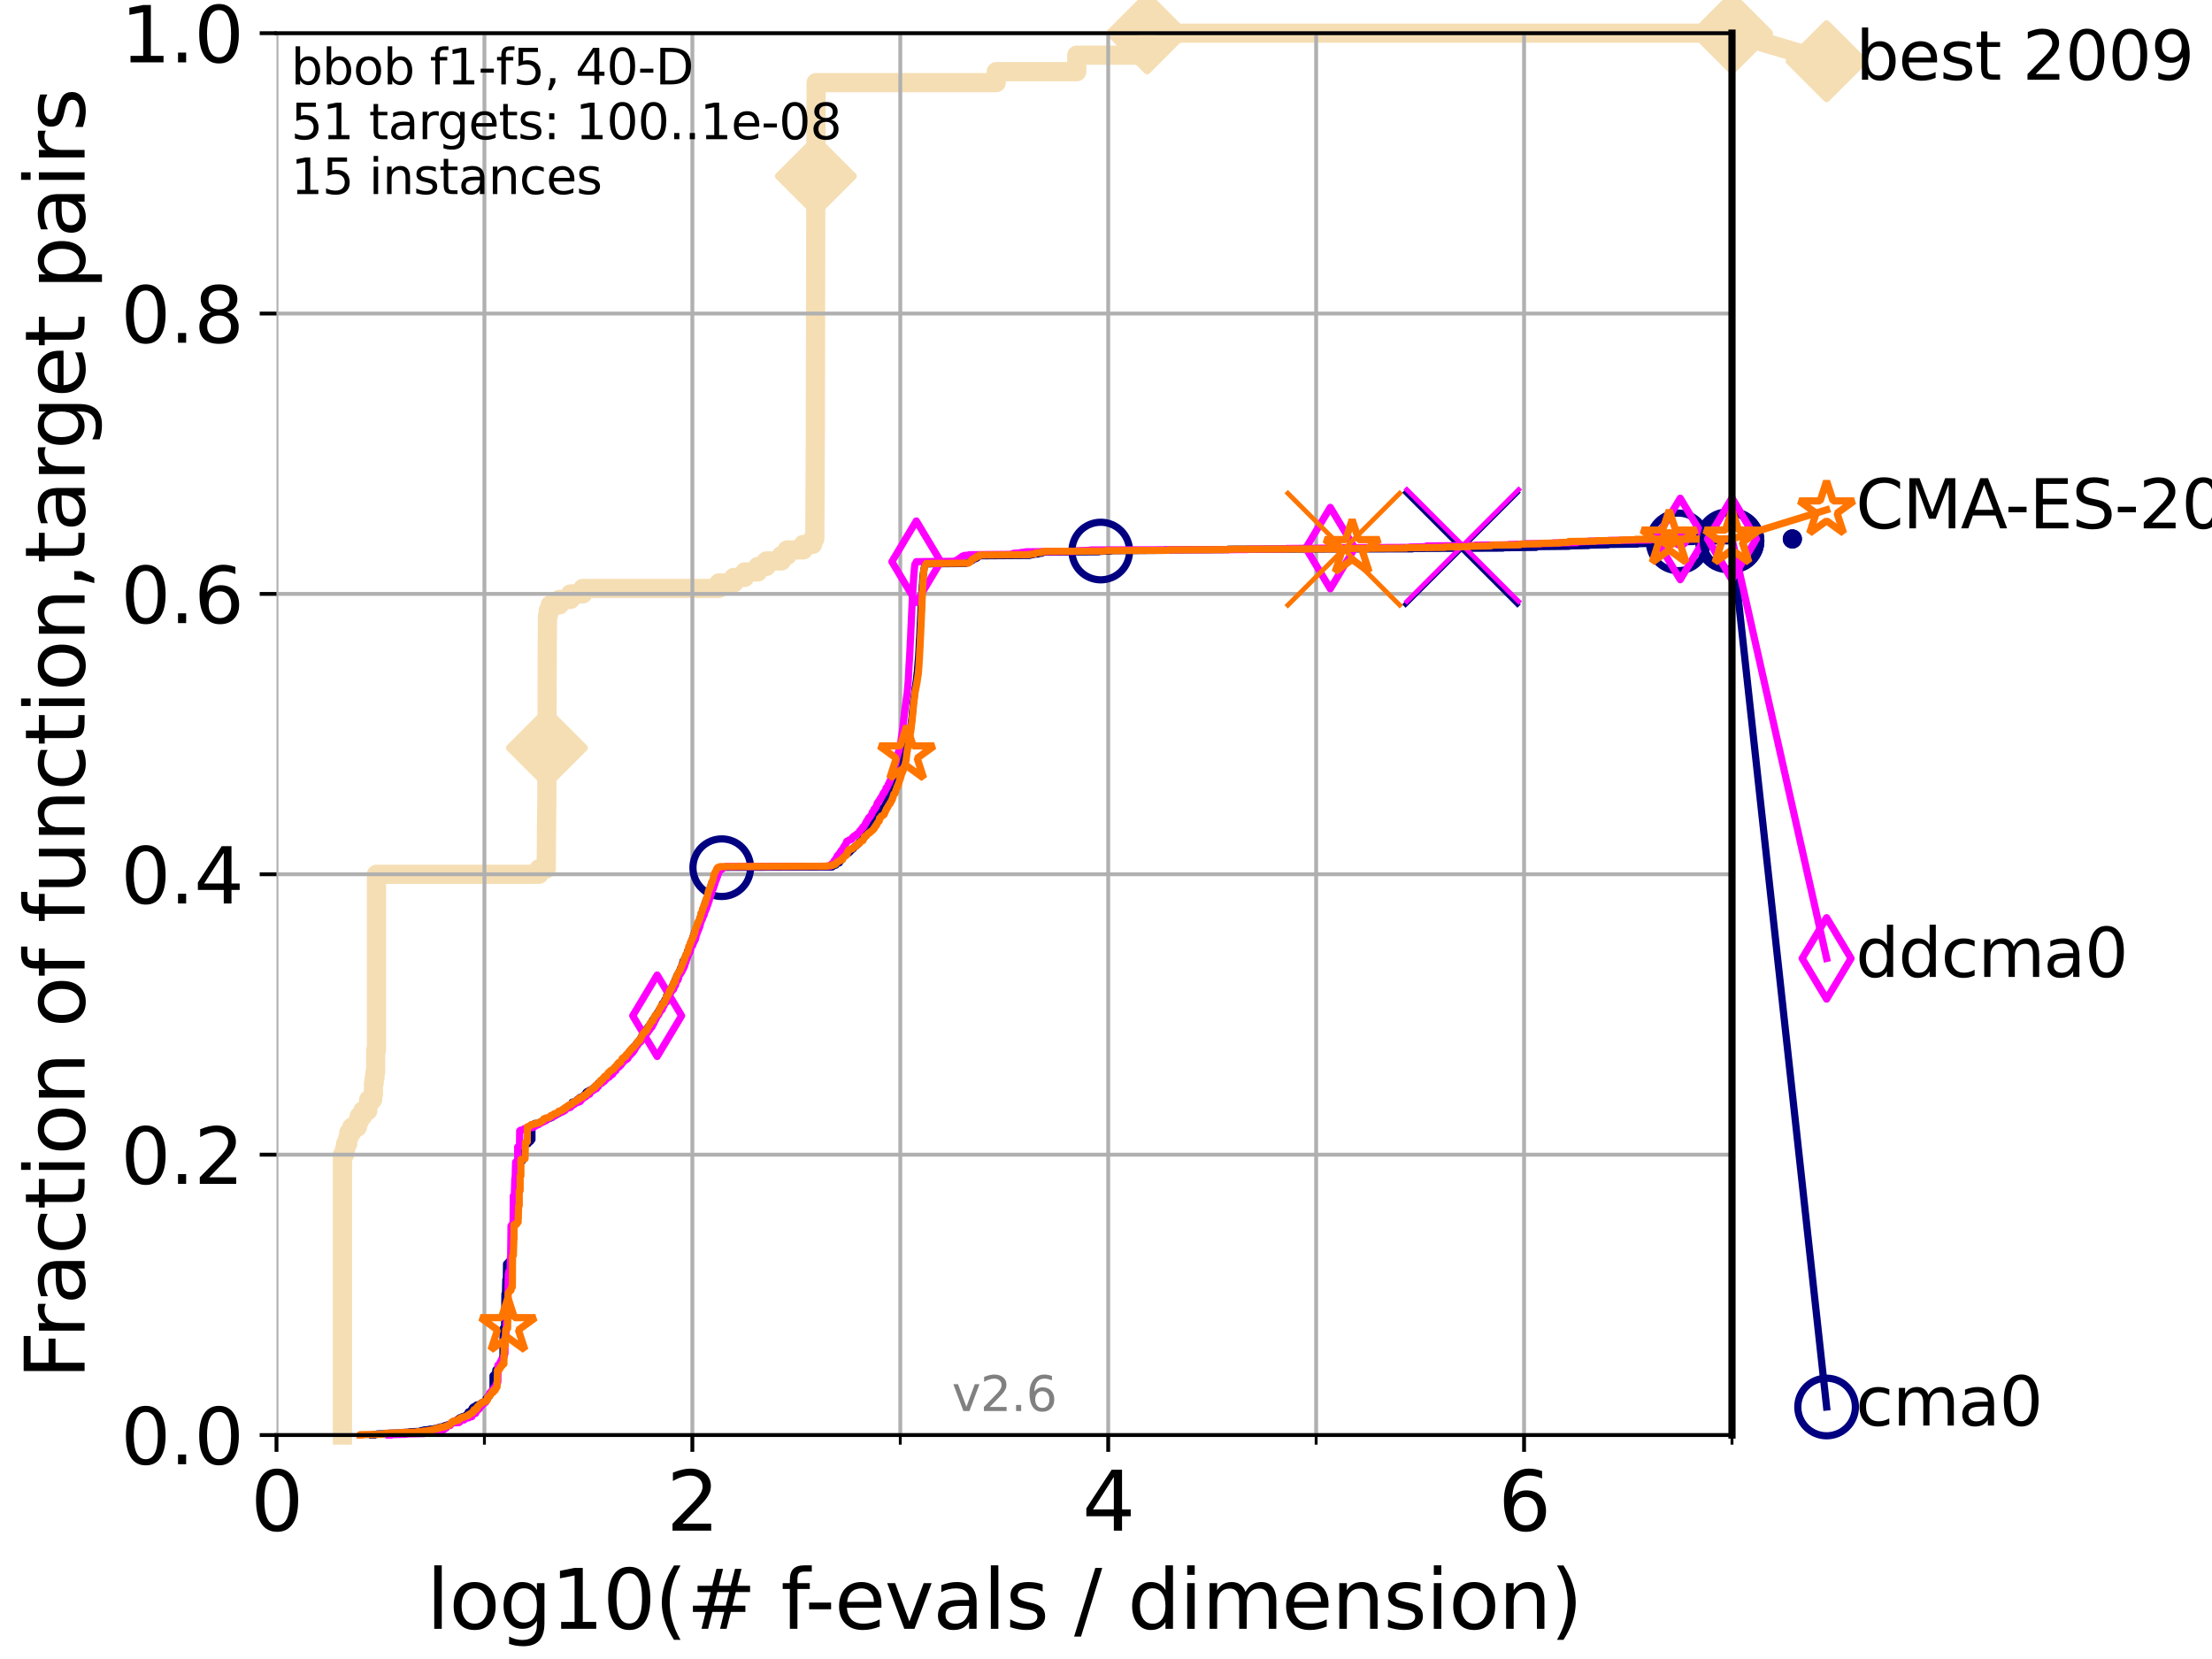 <?xml version="1.0" encoding="utf-8" standalone="no"?>
<!DOCTYPE svg PUBLIC "-//W3C//DTD SVG 1.1//EN"
  "http://www.w3.org/Graphics/SVG/1.1/DTD/svg11.dtd">
<svg xmlns:xlink="http://www.w3.org/1999/xlink" width="460.8pt" height="345.6pt" viewBox="0 0 460.8 345.6" xmlns="http://www.w3.org/2000/svg" version="1.1">
 <defs>
  <style type="text/css">*{stroke-linejoin: round; stroke-linecap: butt}</style>
 </defs>
 <g id="figure_1">
  <g id="patch_1">
   <path d="M 0 345.6 
L 460.8 345.6 
L 460.8 0 
L 0 0 
z
" style="fill: #ffffff"/>
  </g>
  <g id="axes_1">
   <g id="patch_2">
    <path d="M 57.6 298.944 
L 360.806 298.944 
L 360.806 6.912 
L 57.6 6.912 
z
" style="fill: #ffffff"/>
   </g>
   <g id="line2d_1">
    <path d="M 71.332 298.944 
L 71.332 240.538 
L 71.78 240.538 
L 71.78 239.392 
L 72 239.392 
L 72 238.247 
L 72.432 238.247 
L 72.432 237.102 
L 72.645 237.102 
L 72.645 235.957 
L 73.268 235.957 
L 73.268 234.811 
L 74.457 234.811 
L 74.457 233.666 
L 74.837 233.666 
L 74.837 232.521 
L 75.575 232.521 
L 75.575 231.376 
L 76.63 231.376 
L 76.63 230.231 
L 76.8 230.231 
L 76.8 229.085 
L 77.629 229.085 
L 77.629 227.94 
L 77.79 227.94 
L 77.79 225.65 
L 77.95 225.65 
L 77.95 224.504 
L 78.109 224.504 
L 78.109 223.359 
L 78.267 223.359 
L 78.267 218.778 
L 78.423 218.778 
L 78.423 182.131 
L 112.283 182.131 
L 112.283 180.986 
L 113.789 180.986 
L 113.884 168.389 
L 113.907 168.389 
L 114.001 132.887 
L 114.025 132.887 
L 114.048 128.306 
L 114.211 128.306 
L 114.211 127.16 
L 114.624 127.16 
L 114.624 126.015 
L 116.543 126.015 
L 116.543 124.87 
L 118.836 124.87 
L 118.836 123.725 
L 121.393 123.725 
L 121.393 122.58 
L 149.768 122.58 
L 149.768 121.434 
L 152.871 121.434 
L 152.871 120.289 
L 155.13 120.289 
L 155.13 119.144 
L 157.86 119.144 
L 157.86 117.999 
L 159.658 117.999 
L 159.658 116.853 
L 162.791 116.853 
L 162.791 115.708 
L 163.983 115.708 
L 163.983 114.563 
L 167.332 114.563 
L 167.332 113.418 
L 169.284 113.418 
L 169.284 112.273 
L 169.743 112.273 
L 169.849 90.513 
L 169.854 90.513 
L 169.956 33.252 
L 169.979 33.252 
L 170.012 17.219 
L 207.532 17.219 
L 207.532 14.929 
L 224.312 14.929 
L 224.312 11.493 
L 238.976 11.493 
L 238.977 6.912 
L 360.806 6.912 
L 360.806 6.912 
" style="fill: none; stroke: #f5deb3; stroke-width: 4; stroke-linecap: square"/>
   </g>
   <g id="line2d_2">
    <defs>
     <path id="m6da1b4d3c1" d="M -0 7.778 
L 7.778 0 
L 0 -7.778 
L -7.778 -0 
z
" style="stroke: #f5deb3; stroke-width: 1.5; stroke-linejoin: miter"/>
    </defs>
    <g>
     <use xlink:href="#m6da1b4d3c1" x="113.931" y="155.791" style="fill: #f5deb3; stroke: #f5deb3; stroke-width: 1.5; stroke-linejoin: miter"/>
     <use xlink:href="#m6da1b4d3c1" x="169.956" y="36.688" style="fill: #f5deb3; stroke: #f5deb3; stroke-width: 1.5; stroke-linejoin: miter"/>
     <use xlink:href="#m6da1b4d3c1" x="238.977" y="6.912" style="fill: #f5deb3; stroke: #f5deb3; stroke-width: 1.5; stroke-linejoin: miter"/>
     <use xlink:href="#m6da1b4d3c1" x="238.977" y="6.912" style="fill: #f5deb3; stroke: #f5deb3; stroke-width: 1.5; stroke-linejoin: miter"/>
     <use xlink:href="#m6da1b4d3c1" x="360.806" y="6.912" style="fill: #f5deb3; stroke: #f5deb3; stroke-width: 1.5; stroke-linejoin: miter"/>
    </g>
   </g>
   <g id="line2d_3">
    <path style="fill: none; stroke: #f5deb3; stroke-width: 4; stroke-linecap: square"/>
    <g/>
   </g>
   <g id="line2d_4">
    <path d="M 360.806 6.912 
L 380.515 12.753 
" style="fill: none; stroke: #f5deb3; stroke-width: 4; stroke-linecap: square"/>
    <g>
     <use xlink:href="#m6da1b4d3c1" x="360.806" y="6.912" style="fill: #f5deb3; stroke: #f5deb3; stroke-width: 1.5; stroke-linejoin: miter"/>
     <use xlink:href="#m6da1b4d3c1" x="380.515" y="12.753" style="fill: #f5deb3; stroke: #f5deb3; stroke-width: 1.5; stroke-linejoin: miter"/>
    </g>
   </g>
   <g id="matplotlib.axis_1">
    <g id="xtick_1">
     <g id="line2d_5">
      <path d="M 57.6 298.944 
L 57.6 6.912 
" clip-path="url(#p6dfb9abca0)" style="fill: none; stroke: #b0b0b0; stroke-width: 0.8; stroke-linecap: square"/>
     </g>
     <g id="line2d_6">
      <defs>
       <path id="m009ca72ef1" d="M 0 0 
L 0 3.5 
" style="stroke: #000000; stroke-width: 0.8"/>
      </defs>
      <g>
       <use xlink:href="#m009ca72ef1" x="57.6" y="298.944" style="stroke: #000000; stroke-width: 0.8"/>
      </g>
     </g>
     <g id="text_1">
      <!-- 0 -->
      <g transform="translate(52.192 318.861)scale(0.17 -0.17)">
       <defs>
        <path id="DejaVuSans-30" d="M 2034 4250 
Q 1547 4250 1301 3770 
Q 1056 3291 1056 2328 
Q 1056 1369 1301 889 
Q 1547 409 2034 409 
Q 2525 409 2770 889 
Q 3016 1369 3016 2328 
Q 3016 3291 2770 3770 
Q 2525 4250 2034 4250 
z
M 2034 4750 
Q 2819 4750 3233 4129 
Q 3647 3509 3647 2328 
Q 3647 1150 3233 529 
Q 2819 -91 2034 -91 
Q 1250 -91 836 529 
Q 422 1150 422 2328 
Q 422 3509 836 4129 
Q 1250 4750 2034 4750 
z
" transform="scale(0.016)"/>
       </defs>
       <use xlink:href="#DejaVuSans-30"/>
      </g>
     </g>
    </g>
    <g id="xtick_2">
     <g id="line2d_7">
      <path d="M 144.23 298.944 
L 144.23 6.912 
" clip-path="url(#p6dfb9abca0)" style="fill: none; stroke: #b0b0b0; stroke-width: 0.8; stroke-linecap: square"/>
     </g>
     <g id="line2d_8">
      <g>
       <use xlink:href="#m009ca72ef1" x="144.23" y="298.944" style="stroke: #000000; stroke-width: 0.8"/>
      </g>
     </g>
     <g id="text_2">
      <!-- 2 -->
      <g transform="translate(138.822 318.861)scale(0.17 -0.17)">
       <defs>
        <path id="DejaVuSans-32" d="M 1228 531 
L 3431 531 
L 3431 0 
L 469 0 
L 469 531 
Q 828 903 1448 1529 
Q 2069 2156 2228 2338 
Q 2531 2678 2651 2914 
Q 2772 3150 2772 3378 
Q 2772 3750 2511 3984 
Q 2250 4219 1831 4219 
Q 1534 4219 1204 4116 
Q 875 4013 500 3803 
L 500 4441 
Q 881 4594 1212 4672 
Q 1544 4750 1819 4750 
Q 2544 4750 2975 4387 
Q 3406 4025 3406 3419 
Q 3406 3131 3298 2873 
Q 3191 2616 2906 2266 
Q 2828 2175 2409 1742 
Q 1991 1309 1228 531 
z
" transform="scale(0.016)"/>
       </defs>
       <use xlink:href="#DejaVuSans-32"/>
      </g>
     </g>
    </g>
    <g id="xtick_3">
     <g id="line2d_9">
      <path d="M 230.861 298.944 
L 230.861 6.912 
" clip-path="url(#p6dfb9abca0)" style="fill: none; stroke: #b0b0b0; stroke-width: 0.8; stroke-linecap: square"/>
     </g>
     <g id="line2d_10">
      <g>
       <use xlink:href="#m009ca72ef1" x="230.861" y="298.944" style="stroke: #000000; stroke-width: 0.8"/>
      </g>
     </g>
     <g id="text_3">
      <!-- 4 -->
      <g transform="translate(225.453 318.861)scale(0.17 -0.17)">
       <defs>
        <path id="DejaVuSans-34" d="M 2419 4116 
L 825 1625 
L 2419 1625 
L 2419 4116 
z
M 2253 4666 
L 3047 4666 
L 3047 1625 
L 3713 1625 
L 3713 1100 
L 3047 1100 
L 3047 0 
L 2419 0 
L 2419 1100 
L 313 1100 
L 313 1709 
L 2253 4666 
z
" transform="scale(0.016)"/>
       </defs>
       <use xlink:href="#DejaVuSans-34"/>
      </g>
     </g>
    </g>
    <g id="xtick_4">
     <g id="line2d_11">
      <path d="M 317.491 298.944 
L 317.491 6.912 
" clip-path="url(#p6dfb9abca0)" style="fill: none; stroke: #b0b0b0; stroke-width: 0.8; stroke-linecap: square"/>
     </g>
     <g id="line2d_12">
      <g>
       <use xlink:href="#m009ca72ef1" x="317.491" y="298.944" style="stroke: #000000; stroke-width: 0.8"/>
      </g>
     </g>
     <g id="text_4">
      <!-- 6 -->
      <g transform="translate(312.083 318.861)scale(0.17 -0.17)">
       <defs>
        <path id="DejaVuSans-36" d="M 2113 2584 
Q 1688 2584 1439 2293 
Q 1191 2003 1191 1497 
Q 1191 994 1439 701 
Q 1688 409 2113 409 
Q 2538 409 2786 701 
Q 3034 994 3034 1497 
Q 3034 2003 2786 2293 
Q 2538 2584 2113 2584 
z
M 3366 4563 
L 3366 3988 
Q 3128 4100 2886 4159 
Q 2644 4219 2406 4219 
Q 1781 4219 1451 3797 
Q 1122 3375 1075 2522 
Q 1259 2794 1537 2939 
Q 1816 3084 2150 3084 
Q 2853 3084 3261 2657 
Q 3669 2231 3669 1497 
Q 3669 778 3244 343 
Q 2819 -91 2113 -91 
Q 1303 -91 875 529 
Q 447 1150 447 2328 
Q 447 3434 972 4092 
Q 1497 4750 2381 4750 
Q 2619 4750 2861 4703 
Q 3103 4656 3366 4563 
z
" transform="scale(0.016)"/>
       </defs>
       <use xlink:href="#DejaVuSans-36"/>
      </g>
     </g>
    </g>
    <g id="xtick_5">
     <g id="line2d_13">
      <path d="M 100.915 298.944 
L 100.915 6.912 
" clip-path="url(#p6dfb9abca0)" style="fill: none; stroke: #b0b0b0; stroke-width: 0.8; stroke-linecap: square"/>
     </g>
     <g id="line2d_14">
      <defs>
       <path id="m5813f99cb0" d="M 0 0 
L 0 2 
" style="stroke: #000000; stroke-width: 0.6"/>
      </defs>
      <g>
       <use xlink:href="#m5813f99cb0" x="100.915" y="298.944" style="stroke: #000000; stroke-width: 0.6"/>
      </g>
     </g>
    </g>
    <g id="xtick_6">
     <g id="line2d_15">
      <path d="M 187.546 298.944 
L 187.546 6.912 
" clip-path="url(#p6dfb9abca0)" style="fill: none; stroke: #b0b0b0; stroke-width: 0.8; stroke-linecap: square"/>
     </g>
     <g id="line2d_16">
      <g>
       <use xlink:href="#m5813f99cb0" x="187.546" y="298.944" style="stroke: #000000; stroke-width: 0.6"/>
      </g>
     </g>
    </g>
    <g id="xtick_7">
     <g id="line2d_17">
      <path d="M 274.176 298.944 
L 274.176 6.912 
" clip-path="url(#p6dfb9abca0)" style="fill: none; stroke: #b0b0b0; stroke-width: 0.8; stroke-linecap: square"/>
     </g>
     <g id="line2d_18">
      <g>
       <use xlink:href="#m5813f99cb0" x="274.176" y="298.944" style="stroke: #000000; stroke-width: 0.6"/>
      </g>
     </g>
    </g>
    <g id="xtick_8">
     <g id="line2d_19">
      <path d="M 360.806 298.944 
L 360.806 6.912 
" clip-path="url(#p6dfb9abca0)" style="fill: none; stroke: #b0b0b0; stroke-width: 0.8; stroke-linecap: square"/>
     </g>
     <g id="line2d_20">
      <g>
       <use xlink:href="#m5813f99cb0" x="360.806" y="298.944" style="stroke: #000000; stroke-width: 0.6"/>
      </g>
     </g>
    </g>
    <g id="text_5">
     <!-- log10(# f-evals / dimension) -->
     <g transform="translate(88.823 339.314)scale(0.17 -0.17)">
      <defs>
       <path id="DejaVuSans-6c" d="M 603 4863 
L 1178 4863 
L 1178 0 
L 603 0 
L 603 4863 
z
" transform="scale(0.016)"/>
       <path id="DejaVuSans-6f" d="M 1959 3097 
Q 1497 3097 1228 2736 
Q 959 2375 959 1747 
Q 959 1119 1226 758 
Q 1494 397 1959 397 
Q 2419 397 2687 759 
Q 2956 1122 2956 1747 
Q 2956 2369 2687 2733 
Q 2419 3097 1959 3097 
z
M 1959 3584 
Q 2709 3584 3137 3096 
Q 3566 2609 3566 1747 
Q 3566 888 3137 398 
Q 2709 -91 1959 -91 
Q 1206 -91 779 398 
Q 353 888 353 1747 
Q 353 2609 779 3096 
Q 1206 3584 1959 3584 
z
" transform="scale(0.016)"/>
       <path id="DejaVuSans-67" d="M 2906 1791 
Q 2906 2416 2648 2759 
Q 2391 3103 1925 3103 
Q 1463 3103 1205 2759 
Q 947 2416 947 1791 
Q 947 1169 1205 825 
Q 1463 481 1925 481 
Q 2391 481 2648 825 
Q 2906 1169 2906 1791 
z
M 3481 434 
Q 3481 -459 3084 -895 
Q 2688 -1331 1869 -1331 
Q 1566 -1331 1297 -1286 
Q 1028 -1241 775 -1147 
L 775 -588 
Q 1028 -725 1275 -790 
Q 1522 -856 1778 -856 
Q 2344 -856 2625 -561 
Q 2906 -266 2906 331 
L 2906 616 
Q 2728 306 2450 153 
Q 2172 0 1784 0 
Q 1141 0 747 490 
Q 353 981 353 1791 
Q 353 2603 747 3093 
Q 1141 3584 1784 3584 
Q 2172 3584 2450 3431 
Q 2728 3278 2906 2969 
L 2906 3500 
L 3481 3500 
L 3481 434 
z
" transform="scale(0.016)"/>
       <path id="DejaVuSans-31" d="M 794 531 
L 1825 531 
L 1825 4091 
L 703 3866 
L 703 4441 
L 1819 4666 
L 2450 4666 
L 2450 531 
L 3481 531 
L 3481 0 
L 794 0 
L 794 531 
z
" transform="scale(0.016)"/>
       <path id="DejaVuSans-28" d="M 1984 4856 
Q 1566 4138 1362 3434 
Q 1159 2731 1159 2009 
Q 1159 1288 1364 580 
Q 1569 -128 1984 -844 
L 1484 -844 
Q 1016 -109 783 600 
Q 550 1309 550 2009 
Q 550 2706 781 3412 
Q 1013 4119 1484 4856 
L 1984 4856 
z
" transform="scale(0.016)"/>
       <path id="DejaVuSans-23" d="M 3272 2816 
L 2363 2816 
L 2100 1772 
L 3016 1772 
L 3272 2816 
z
M 2803 4594 
L 2478 3297 
L 3391 3297 
L 3719 4594 
L 4219 4594 
L 3897 3297 
L 4872 3297 
L 4872 2816 
L 3775 2816 
L 3519 1772 
L 4513 1772 
L 4513 1294 
L 3397 1294 
L 3072 0 
L 2572 0 
L 2894 1294 
L 1978 1294 
L 1656 0 
L 1153 0 
L 1478 1294 
L 494 1294 
L 494 1772 
L 1594 1772 
L 1856 2816 
L 850 2816 
L 850 3297 
L 1978 3297 
L 2297 4594 
L 2803 4594 
z
" transform="scale(0.016)"/>
       <path id="DejaVuSans-20" transform="scale(0.016)"/>
       <path id="DejaVuSans-66" d="M 2375 4863 
L 2375 4384 
L 1825 4384 
Q 1516 4384 1395 4259 
Q 1275 4134 1275 3809 
L 1275 3500 
L 2222 3500 
L 2222 3053 
L 1275 3053 
L 1275 0 
L 697 0 
L 697 3053 
L 147 3053 
L 147 3500 
L 697 3500 
L 697 3744 
Q 697 4328 969 4595 
Q 1241 4863 1831 4863 
L 2375 4863 
z
" transform="scale(0.016)"/>
       <path id="DejaVuSans-2d" d="M 313 2009 
L 1997 2009 
L 1997 1497 
L 313 1497 
L 313 2009 
z
" transform="scale(0.016)"/>
       <path id="DejaVuSans-65" d="M 3597 1894 
L 3597 1613 
L 953 1613 
Q 991 1019 1311 708 
Q 1631 397 2203 397 
Q 2534 397 2845 478 
Q 3156 559 3463 722 
L 3463 178 
Q 3153 47 2828 -22 
Q 2503 -91 2169 -91 
Q 1331 -91 842 396 
Q 353 884 353 1716 
Q 353 2575 817 3079 
Q 1281 3584 2069 3584 
Q 2775 3584 3186 3129 
Q 3597 2675 3597 1894 
z
M 3022 2063 
Q 3016 2534 2758 2815 
Q 2500 3097 2075 3097 
Q 1594 3097 1305 2825 
Q 1016 2553 972 2059 
L 3022 2063 
z
" transform="scale(0.016)"/>
       <path id="DejaVuSans-76" d="M 191 3500 
L 800 3500 
L 1894 563 
L 2988 3500 
L 3597 3500 
L 2284 0 
L 1503 0 
L 191 3500 
z
" transform="scale(0.016)"/>
       <path id="DejaVuSans-61" d="M 2194 1759 
Q 1497 1759 1228 1600 
Q 959 1441 959 1056 
Q 959 750 1161 570 
Q 1363 391 1709 391 
Q 2188 391 2477 730 
Q 2766 1069 2766 1631 
L 2766 1759 
L 2194 1759 
z
M 3341 1997 
L 3341 0 
L 2766 0 
L 2766 531 
Q 2569 213 2275 61 
Q 1981 -91 1556 -91 
Q 1019 -91 701 211 
Q 384 513 384 1019 
Q 384 1609 779 1909 
Q 1175 2209 1959 2209 
L 2766 2209 
L 2766 2266 
Q 2766 2663 2505 2880 
Q 2244 3097 1772 3097 
Q 1472 3097 1187 3025 
Q 903 2953 641 2809 
L 641 3341 
Q 956 3463 1253 3523 
Q 1550 3584 1831 3584 
Q 2591 3584 2966 3190 
Q 3341 2797 3341 1997 
z
" transform="scale(0.016)"/>
       <path id="DejaVuSans-73" d="M 2834 3397 
L 2834 2853 
Q 2591 2978 2328 3040 
Q 2066 3103 1784 3103 
Q 1356 3103 1142 2972 
Q 928 2841 928 2578 
Q 928 2378 1081 2264 
Q 1234 2150 1697 2047 
L 1894 2003 
Q 2506 1872 2764 1633 
Q 3022 1394 3022 966 
Q 3022 478 2636 193 
Q 2250 -91 1575 -91 
Q 1294 -91 989 -36 
Q 684 19 347 128 
L 347 722 
Q 666 556 975 473 
Q 1284 391 1588 391 
Q 1994 391 2212 530 
Q 2431 669 2431 922 
Q 2431 1156 2273 1281 
Q 2116 1406 1581 1522 
L 1381 1569 
Q 847 1681 609 1914 
Q 372 2147 372 2553 
Q 372 3047 722 3315 
Q 1072 3584 1716 3584 
Q 2034 3584 2315 3537 
Q 2597 3491 2834 3397 
z
" transform="scale(0.016)"/>
       <path id="DejaVuSans-2f" d="M 1625 4666 
L 2156 4666 
L 531 -594 
L 0 -594 
L 1625 4666 
z
" transform="scale(0.016)"/>
       <path id="DejaVuSans-64" d="M 2906 2969 
L 2906 4863 
L 3481 4863 
L 3481 0 
L 2906 0 
L 2906 525 
Q 2725 213 2448 61 
Q 2172 -91 1784 -91 
Q 1150 -91 751 415 
Q 353 922 353 1747 
Q 353 2572 751 3078 
Q 1150 3584 1784 3584 
Q 2172 3584 2448 3432 
Q 2725 3281 2906 2969 
z
M 947 1747 
Q 947 1113 1208 752 
Q 1469 391 1925 391 
Q 2381 391 2643 752 
Q 2906 1113 2906 1747 
Q 2906 2381 2643 2742 
Q 2381 3103 1925 3103 
Q 1469 3103 1208 2742 
Q 947 2381 947 1747 
z
" transform="scale(0.016)"/>
       <path id="DejaVuSans-69" d="M 603 3500 
L 1178 3500 
L 1178 0 
L 603 0 
L 603 3500 
z
M 603 4863 
L 1178 4863 
L 1178 4134 
L 603 4134 
L 603 4863 
z
" transform="scale(0.016)"/>
       <path id="DejaVuSans-6d" d="M 3328 2828 
Q 3544 3216 3844 3400 
Q 4144 3584 4550 3584 
Q 5097 3584 5394 3201 
Q 5691 2819 5691 2113 
L 5691 0 
L 5113 0 
L 5113 2094 
Q 5113 2597 4934 2840 
Q 4756 3084 4391 3084 
Q 3944 3084 3684 2787 
Q 3425 2491 3425 1978 
L 3425 0 
L 2847 0 
L 2847 2094 
Q 2847 2600 2669 2842 
Q 2491 3084 2119 3084 
Q 1678 3084 1418 2786 
Q 1159 2488 1159 1978 
L 1159 0 
L 581 0 
L 581 3500 
L 1159 3500 
L 1159 2956 
Q 1356 3278 1631 3431 
Q 1906 3584 2284 3584 
Q 2666 3584 2933 3390 
Q 3200 3197 3328 2828 
z
" transform="scale(0.016)"/>
       <path id="DejaVuSans-6e" d="M 3513 2113 
L 3513 0 
L 2938 0 
L 2938 2094 
Q 2938 2591 2744 2837 
Q 2550 3084 2163 3084 
Q 1697 3084 1428 2787 
Q 1159 2491 1159 1978 
L 1159 0 
L 581 0 
L 581 3500 
L 1159 3500 
L 1159 2956 
Q 1366 3272 1645 3428 
Q 1925 3584 2291 3584 
Q 2894 3584 3203 3211 
Q 3513 2838 3513 2113 
z
" transform="scale(0.016)"/>
       <path id="DejaVuSans-29" d="M 513 4856 
L 1013 4856 
Q 1481 4119 1714 3412 
Q 1947 2706 1947 2009 
Q 1947 1309 1714 600 
Q 1481 -109 1013 -844 
L 513 -844 
Q 928 -128 1133 580 
Q 1338 1288 1338 2009 
Q 1338 2731 1133 3434 
Q 928 4138 513 4856 
z
" transform="scale(0.016)"/>
      </defs>
      <use xlink:href="#DejaVuSans-6c"/>
      <use xlink:href="#DejaVuSans-6f" x="27.783"/>
      <use xlink:href="#DejaVuSans-67" x="88.965"/>
      <use xlink:href="#DejaVuSans-31" x="152.441"/>
      <use xlink:href="#DejaVuSans-30" x="216.064"/>
      <use xlink:href="#DejaVuSans-28" x="279.688"/>
      <use xlink:href="#DejaVuSans-23" x="318.701"/>
      <use xlink:href="#DejaVuSans-20" x="402.49"/>
      <use xlink:href="#DejaVuSans-66" x="434.277"/>
      <use xlink:href="#DejaVuSans-2d" x="463.982"/>
      <use xlink:href="#DejaVuSans-65" x="500.066"/>
      <use xlink:href="#DejaVuSans-76" x="561.59"/>
      <use xlink:href="#DejaVuSans-61" x="620.77"/>
      <use xlink:href="#DejaVuSans-6c" x="682.049"/>
      <use xlink:href="#DejaVuSans-73" x="709.832"/>
      <use xlink:href="#DejaVuSans-20" x="761.932"/>
      <use xlink:href="#DejaVuSans-2f" x="793.719"/>
      <use xlink:href="#DejaVuSans-20" x="827.41"/>
      <use xlink:href="#DejaVuSans-64" x="859.197"/>
      <use xlink:href="#DejaVuSans-69" x="922.674"/>
      <use xlink:href="#DejaVuSans-6d" x="950.457"/>
      <use xlink:href="#DejaVuSans-65" x="1047.869"/>
      <use xlink:href="#DejaVuSans-6e" x="1109.393"/>
      <use xlink:href="#DejaVuSans-73" x="1172.771"/>
      <use xlink:href="#DejaVuSans-69" x="1224.871"/>
      <use xlink:href="#DejaVuSans-6f" x="1252.654"/>
      <use xlink:href="#DejaVuSans-6e" x="1313.836"/>
      <use xlink:href="#DejaVuSans-29" x="1377.215"/>
     </g>
    </g>
   </g>
   <g id="matplotlib.axis_2">
    <g id="ytick_1">
     <g id="line2d_21">
      <path d="M 57.6 298.944 
L 360.806 298.944 
" clip-path="url(#p6dfb9abca0)" style="fill: none; stroke: #b0b0b0; stroke-width: 0.8; stroke-linecap: square"/>
     </g>
     <g id="line2d_22">
      <defs>
       <path id="m0c9e121a91" d="M 0 0 
L -3.5 0 
" style="stroke: #000000; stroke-width: 0.8"/>
      </defs>
      <g>
       <use xlink:href="#m0c9e121a91" x="57.6" y="298.944" style="stroke: #000000; stroke-width: 0.8"/>
      </g>
     </g>
     <g id="text_6">
      <!-- 0.0 -->
      <g transform="translate(25.155 305.023)scale(0.16 -0.16)">
       <defs>
        <path id="DejaVuSans-2e" d="M 684 794 
L 1344 794 
L 1344 0 
L 684 0 
L 684 794 
z
" transform="scale(0.016)"/>
       </defs>
       <use xlink:href="#DejaVuSans-30"/>
       <use xlink:href="#DejaVuSans-2e" x="63.623"/>
       <use xlink:href="#DejaVuSans-30" x="95.41"/>
      </g>
     </g>
    </g>
    <g id="ytick_2">
     <g id="line2d_23">
      <path d="M 57.6 240.538 
L 360.806 240.538 
" clip-path="url(#p6dfb9abca0)" style="fill: none; stroke: #b0b0b0; stroke-width: 0.8; stroke-linecap: square"/>
     </g>
     <g id="line2d_24">
      <g>
       <use xlink:href="#m0c9e121a91" x="57.6" y="240.538" style="stroke: #000000; stroke-width: 0.8"/>
      </g>
     </g>
     <g id="text_7">
      <!-- 0.2 -->
      <g transform="translate(25.155 246.616)scale(0.16 -0.16)">
       <use xlink:href="#DejaVuSans-30"/>
       <use xlink:href="#DejaVuSans-2e" x="63.623"/>
       <use xlink:href="#DejaVuSans-32" x="95.41"/>
      </g>
     </g>
    </g>
    <g id="ytick_3">
     <g id="line2d_25">
      <path d="M 57.6 182.131 
L 360.806 182.131 
" clip-path="url(#p6dfb9abca0)" style="fill: none; stroke: #b0b0b0; stroke-width: 0.8; stroke-linecap: square"/>
     </g>
     <g id="line2d_26">
      <g>
       <use xlink:href="#m0c9e121a91" x="57.6" y="182.131" style="stroke: #000000; stroke-width: 0.8"/>
      </g>
     </g>
     <g id="text_8">
      <!-- 0.4 -->
      <g transform="translate(25.155 188.21)scale(0.16 -0.16)">
       <use xlink:href="#DejaVuSans-30"/>
       <use xlink:href="#DejaVuSans-2e" x="63.623"/>
       <use xlink:href="#DejaVuSans-34" x="95.41"/>
      </g>
     </g>
    </g>
    <g id="ytick_4">
     <g id="line2d_27">
      <path d="M 57.6 123.725 
L 360.806 123.725 
" clip-path="url(#p6dfb9abca0)" style="fill: none; stroke: #b0b0b0; stroke-width: 0.8; stroke-linecap: square"/>
     </g>
     <g id="line2d_28">
      <g>
       <use xlink:href="#m0c9e121a91" x="57.6" y="123.725" style="stroke: #000000; stroke-width: 0.8"/>
      </g>
     </g>
     <g id="text_9">
      <!-- 0.6 -->
      <g transform="translate(25.155 129.804)scale(0.16 -0.16)">
       <use xlink:href="#DejaVuSans-30"/>
       <use xlink:href="#DejaVuSans-2e" x="63.623"/>
       <use xlink:href="#DejaVuSans-36" x="95.41"/>
      </g>
     </g>
    </g>
    <g id="ytick_5">
     <g id="line2d_29">
      <path d="M 57.6 65.318 
L 360.806 65.318 
" clip-path="url(#p6dfb9abca0)" style="fill: none; stroke: #b0b0b0; stroke-width: 0.8; stroke-linecap: square"/>
     </g>
     <g id="line2d_30">
      <g>
       <use xlink:href="#m0c9e121a91" x="57.6" y="65.318" style="stroke: #000000; stroke-width: 0.8"/>
      </g>
     </g>
     <g id="text_10">
      <!-- 0.8 -->
      <g transform="translate(25.155 71.397)scale(0.16 -0.16)">
       <defs>
        <path id="DejaVuSans-38" d="M 2034 2216 
Q 1584 2216 1326 1975 
Q 1069 1734 1069 1313 
Q 1069 891 1326 650 
Q 1584 409 2034 409 
Q 2484 409 2743 651 
Q 3003 894 3003 1313 
Q 3003 1734 2745 1975 
Q 2488 2216 2034 2216 
z
M 1403 2484 
Q 997 2584 770 2862 
Q 544 3141 544 3541 
Q 544 4100 942 4425 
Q 1341 4750 2034 4750 
Q 2731 4750 3128 4425 
Q 3525 4100 3525 3541 
Q 3525 3141 3298 2862 
Q 3072 2584 2669 2484 
Q 3125 2378 3379 2068 
Q 3634 1759 3634 1313 
Q 3634 634 3220 271 
Q 2806 -91 2034 -91 
Q 1263 -91 848 271 
Q 434 634 434 1313 
Q 434 1759 690 2068 
Q 947 2378 1403 2484 
z
M 1172 3481 
Q 1172 3119 1398 2916 
Q 1625 2713 2034 2713 
Q 2441 2713 2670 2916 
Q 2900 3119 2900 3481 
Q 2900 3844 2670 4047 
Q 2441 4250 2034 4250 
Q 1625 4250 1398 4047 
Q 1172 3844 1172 3481 
z
" transform="scale(0.016)"/>
       </defs>
       <use xlink:href="#DejaVuSans-30"/>
       <use xlink:href="#DejaVuSans-2e" x="63.623"/>
       <use xlink:href="#DejaVuSans-38" x="95.41"/>
      </g>
     </g>
    </g>
    <g id="ytick_6">
     <g id="line2d_31">
      <path d="M 57.6 6.912 
L 360.806 6.912 
" clip-path="url(#p6dfb9abca0)" style="fill: none; stroke: #b0b0b0; stroke-width: 0.8; stroke-linecap: square"/>
     </g>
     <g id="line2d_32">
      <g>
       <use xlink:href="#m0c9e121a91" x="57.6" y="6.912" style="stroke: #000000; stroke-width: 0.8"/>
      </g>
     </g>
     <g id="text_11">
      <!-- 1.0 -->
      <g transform="translate(25.155 12.991)scale(0.16 -0.16)">
       <use xlink:href="#DejaVuSans-31"/>
       <use xlink:href="#DejaVuSans-2e" x="63.623"/>
       <use xlink:href="#DejaVuSans-30" x="95.41"/>
      </g>
     </g>
    </g>
    <g id="text_12">
     <!-- Fraction of function,target pairs -->
     <g transform="translate(17.62 287.313)rotate(-90)scale(0.17 -0.17)">
      <defs>
       <path id="DejaVuSans-46" d="M 628 4666 
L 3309 4666 
L 3309 4134 
L 1259 4134 
L 1259 2759 
L 3109 2759 
L 3109 2228 
L 1259 2228 
L 1259 0 
L 628 0 
L 628 4666 
z
" transform="scale(0.016)"/>
       <path id="DejaVuSans-72" d="M 2631 2963 
Q 2534 3019 2420 3045 
Q 2306 3072 2169 3072 
Q 1681 3072 1420 2755 
Q 1159 2438 1159 1844 
L 1159 0 
L 581 0 
L 581 3500 
L 1159 3500 
L 1159 2956 
Q 1341 3275 1631 3429 
Q 1922 3584 2338 3584 
Q 2397 3584 2469 3576 
Q 2541 3569 2628 3553 
L 2631 2963 
z
" transform="scale(0.016)"/>
       <path id="DejaVuSans-63" d="M 3122 3366 
L 3122 2828 
Q 2878 2963 2633 3030 
Q 2388 3097 2138 3097 
Q 1578 3097 1268 2742 
Q 959 2388 959 1747 
Q 959 1106 1268 751 
Q 1578 397 2138 397 
Q 2388 397 2633 464 
Q 2878 531 3122 666 
L 3122 134 
Q 2881 22 2623 -34 
Q 2366 -91 2075 -91 
Q 1284 -91 818 406 
Q 353 903 353 1747 
Q 353 2603 823 3093 
Q 1294 3584 2113 3584 
Q 2378 3584 2631 3529 
Q 2884 3475 3122 3366 
z
" transform="scale(0.016)"/>
       <path id="DejaVuSans-74" d="M 1172 4494 
L 1172 3500 
L 2356 3500 
L 2356 3053 
L 1172 3053 
L 1172 1153 
Q 1172 725 1289 603 
Q 1406 481 1766 481 
L 2356 481 
L 2356 0 
L 1766 0 
Q 1100 0 847 248 
Q 594 497 594 1153 
L 594 3053 
L 172 3053 
L 172 3500 
L 594 3500 
L 594 4494 
L 1172 4494 
z
" transform="scale(0.016)"/>
       <path id="DejaVuSans-75" d="M 544 1381 
L 544 3500 
L 1119 3500 
L 1119 1403 
Q 1119 906 1312 657 
Q 1506 409 1894 409 
Q 2359 409 2629 706 
Q 2900 1003 2900 1516 
L 2900 3500 
L 3475 3500 
L 3475 0 
L 2900 0 
L 2900 538 
Q 2691 219 2414 64 
Q 2138 -91 1772 -91 
Q 1169 -91 856 284 
Q 544 659 544 1381 
z
M 1991 3584 
L 1991 3584 
z
" transform="scale(0.016)"/>
       <path id="DejaVuSans-2c" d="M 750 794 
L 1409 794 
L 1409 256 
L 897 -744 
L 494 -744 
L 750 256 
L 750 794 
z
" transform="scale(0.016)"/>
       <path id="DejaVuSans-70" d="M 1159 525 
L 1159 -1331 
L 581 -1331 
L 581 3500 
L 1159 3500 
L 1159 2969 
Q 1341 3281 1617 3432 
Q 1894 3584 2278 3584 
Q 2916 3584 3314 3078 
Q 3713 2572 3713 1747 
Q 3713 922 3314 415 
Q 2916 -91 2278 -91 
Q 1894 -91 1617 61 
Q 1341 213 1159 525 
z
M 3116 1747 
Q 3116 2381 2855 2742 
Q 2594 3103 2138 3103 
Q 1681 3103 1420 2742 
Q 1159 2381 1159 1747 
Q 1159 1113 1420 752 
Q 1681 391 2138 391 
Q 2594 391 2855 752 
Q 3116 1113 3116 1747 
z
" transform="scale(0.016)"/>
      </defs>
      <use xlink:href="#DejaVuSans-46"/>
      <use xlink:href="#DejaVuSans-72" x="50.27"/>
      <use xlink:href="#DejaVuSans-61" x="91.383"/>
      <use xlink:href="#DejaVuSans-63" x="152.662"/>
      <use xlink:href="#DejaVuSans-74" x="207.643"/>
      <use xlink:href="#DejaVuSans-69" x="246.852"/>
      <use xlink:href="#DejaVuSans-6f" x="274.635"/>
      <use xlink:href="#DejaVuSans-6e" x="335.816"/>
      <use xlink:href="#DejaVuSans-20" x="399.195"/>
      <use xlink:href="#DejaVuSans-6f" x="430.982"/>
      <use xlink:href="#DejaVuSans-66" x="492.164"/>
      <use xlink:href="#DejaVuSans-20" x="527.369"/>
      <use xlink:href="#DejaVuSans-66" x="559.156"/>
      <use xlink:href="#DejaVuSans-75" x="594.361"/>
      <use xlink:href="#DejaVuSans-6e" x="657.74"/>
      <use xlink:href="#DejaVuSans-63" x="721.119"/>
      <use xlink:href="#DejaVuSans-74" x="776.1"/>
      <use xlink:href="#DejaVuSans-69" x="815.309"/>
      <use xlink:href="#DejaVuSans-6f" x="843.092"/>
      <use xlink:href="#DejaVuSans-6e" x="904.273"/>
      <use xlink:href="#DejaVuSans-2c" x="967.652"/>
      <use xlink:href="#DejaVuSans-74" x="999.439"/>
      <use xlink:href="#DejaVuSans-61" x="1038.648"/>
      <use xlink:href="#DejaVuSans-72" x="1099.928"/>
      <use xlink:href="#DejaVuSans-67" x="1139.291"/>
      <use xlink:href="#DejaVuSans-65" x="1202.768"/>
      <use xlink:href="#DejaVuSans-74" x="1264.291"/>
      <use xlink:href="#DejaVuSans-20" x="1303.5"/>
      <use xlink:href="#DejaVuSans-70" x="1335.287"/>
      <use xlink:href="#DejaVuSans-61" x="1398.764"/>
      <use xlink:href="#DejaVuSans-69" x="1460.043"/>
      <use xlink:href="#DejaVuSans-72" x="1487.826"/>
      <use xlink:href="#DejaVuSans-73" x="1528.939"/>
     </g>
    </g>
   </g>
   <g id="line2d_33">
    <defs>
     <path id="m9cb3e5a2da" d="M 0 1.5 
C 0.398 1.5 0.779 1.342 1.061 1.061 
C 1.342 0.779 1.5 0.398 1.5 0 
C 1.5 -0.398 1.342 -0.779 1.061 -1.061 
C 0.779 -1.342 0.398 -1.5 0 -1.5 
C -0.398 -1.5 -0.779 -1.342 -1.061 -1.061 
C -1.342 -0.779 -1.5 -0.398 -1.5 0 
C -1.5 0.398 -1.342 0.779 -1.061 1.061 
C -0.779 1.342 -0.398 1.5 0 1.5 
z
" style="stroke: #f5deb3"/>
    </defs>
    <g>
     <use xlink:href="#m9cb3e5a2da" x="238.977" y="6.912" style="fill: #f5deb3; stroke: #f5deb3"/>
     <use xlink:href="#m9cb3e5a2da" x="238.977" y="6.912" style="fill: #f5deb3; stroke: #f5deb3"/>
    </g>
   </g>
   <g id="line2d_34">
    <defs>
     <path id="m4e08ec01dd" d="M 0 1.5 
C 0.398 1.5 0.779 1.342 1.061 1.061 
C 1.342 0.779 1.5 0.398 1.5 0 
C 1.5 -0.398 1.342 -0.779 1.061 -1.061 
C 0.779 -1.342 0.398 -1.5 0 -1.5 
C -0.398 -1.5 -0.779 -1.342 -1.061 -1.061 
C -1.342 -0.779 -1.5 -0.398 -1.5 0 
C -1.5 0.398 -1.342 0.779 -1.061 1.061 
C -0.779 1.342 -0.398 1.5 0 1.5 
z
" style="stroke: #000080"/>
    </defs>
    <g>
     <use xlink:href="#m4e08ec01dd" x="373.38" y="112.273" style="fill: #000080; stroke: #000080"/>
     <use xlink:href="#m4e08ec01dd" x="373.38" y="112.273" style="fill: #000080; stroke: #000080"/>
    </g>
   </g>
   <g id="line2d_35">
    <path d="M 77.629 298.944 
L 77.629 298.868 
L 78.578 298.791 
L 78.578 298.715 
L 81.032 298.639 
L 81.032 298.562 
L 84.028 298.486 
L 84.028 298.41 
L 85.364 298.333 
L 85.364 298.257 
L 87.592 298.181 
L 87.687 298.028 
L 88.341 297.951 
L 88.341 297.875 
L 89.497 297.799 
L 89.497 297.722 
L 90.587 297.646 
L 90.587 297.57 
L 91.227 297.493 
L 91.227 297.417 
L 91.694 297.341 
L 91.694 297.264 
L 92.372 297.188 
L 92.372 297.112 
L 92.739 297.035 
L 92.739 296.959 
L 93.241 296.883 
L 93.241 296.806 
L 93.798 296.73 
L 93.867 296.577 
L 94.071 296.501 
L 94.071 296.348 
L 94.866 296.272 
L 94.93 295.966 
L 95.123 295.966 
L 95.123 295.814 
L 95.378 295.737 
L 95.441 295.585 
L 95.691 295.508 
L 95.753 295.356 
L 96.241 295.279 
L 96.301 295.127 
L 96.776 295.05 
L 96.776 294.974 
L 97.009 294.974 
L 97.009 294.821 
L 97.239 294.745 
L 97.296 294.592 
L 97.41 294.592 
L 97.467 294.287 
L 97.579 294.287 
L 97.579 294.134 
L 97.858 294.058 
L 97.858 293.981 
L 98.078 293.905 
L 98.078 293.829 
L 98.241 293.829 
L 98.349 293.371 
L 98.457 293.294 
L 98.457 293.218 
L 98.67 293.218 
L 98.67 293.065 
L 99.037 292.989 
L 99.089 292.836 
L 99.295 292.76 
L 99.295 292.683 
L 99.901 292.607 
L 99.901 292.531 
L 100.245 292.454 
L 100.294 292.225 
L 100.962 292.149 
L 101.009 291.844 
L 101.149 291.767 
L 101.242 291.386 
L 101.334 291.386 
L 101.426 291.156 
L 101.653 291.156 
L 101.743 290.851 
L 101.967 290.851 
L 102.056 290.469 
L 102.232 290.393 
L 102.276 290.011 
L 102.708 289.935 
L 102.708 286.576 
L 102.836 286.576 
L 102.836 286.423 
L 103.214 286.347 
L 103.297 285.354 
L 103.503 285.278 
L 103.503 285.201 
L 103.707 285.201 
L 103.707 284.743 
L 103.989 284.667 
L 104.069 284.438 
L 104.266 284.438 
L 104.345 283.827 
L 104.423 283.827 
L 104.462 283.445 
L 104.617 283.445 
L 104.656 282.835 
L 104.771 282.835 
L 104.809 276.727 
L 105.113 276.65 
L 105.188 269.55 
L 105.3 269.55 
L 105.374 266.572 
L 105.485 266.496 
L 105.522 263.289 
L 105.632 263.289 
L 105.742 263.06 
L 105.887 263.06 
L 105.887 262.908 
L 106.102 262.908 
L 106.102 262.679 
L 106.28 262.679 
L 106.28 262.526 
L 106.491 262.45 
L 106.595 256.189 
L 106.699 256.113 
L 106.699 256.036 
L 106.872 256.036 
L 106.94 255.502 
L 107.144 255.426 
L 107.144 252.295 
L 107.278 252.295 
L 107.379 249.241 
L 107.676 249.165 
L 107.676 246.035 
L 107.807 246.035 
L 107.905 242.446 
L 108.163 242.37 
L 108.226 242.065 
L 108.73 241.988 
L 108.823 241.683 
L 108.946 241.683 
L 108.977 241.377 
L 109.099 241.377 
L 109.159 238.476 
L 109.55 238.4 
L 109.58 238.247 
L 110.048 238.247 
L 110.106 238.018 
L 110.221 237.942 
L 110.221 237.865 
L 110.534 237.789 
L 110.59 237.484 
L 110.814 237.407 
L 110.814 234.353 
L 111.144 234.277 
L 111.144 234.201 
L 111.362 234.124 
L 111.362 234.048 
L 112.488 233.972 
L 112.513 233.743 
L 112.94 233.666 
L 112.94 233.514 
L 113.381 233.437 
L 113.381 233.361 
L 113.954 233.285 
L 113.978 233.132 
L 114.234 233.055 
L 114.234 232.979 
L 114.76 232.903 
L 114.76 232.826 
L 115.073 232.75 
L 115.183 232.597 
L 115.402 232.521 
L 115.511 232.292 
L 115.939 232.216 
L 115.981 232.063 
L 116.378 231.987 
L 116.44 231.758 
L 116.888 231.681 
L 116.888 231.605 
L 117.128 231.529 
L 117.147 231.299 
L 117.246 231.299 
L 117.246 231.147 
L 117.482 231.147 
L 117.482 230.994 
L 117.906 230.918 
L 117.944 230.765 
L 118.246 230.689 
L 118.246 230.612 
L 118.395 230.536 
L 118.469 230.383 
L 118.635 230.307 
L 118.726 230.154 
L 118.962 230.078 
L 118.962 230.002 
L 119.106 229.925 
L 119.195 229.62 
L 119.721 229.543 
L 119.721 229.467 
L 120.03 229.391 
L 120.03 229.314 
L 120.183 229.314 
L 120.217 229.085 
L 120.418 229.009 
L 120.418 228.933 
L 120.683 228.933 
L 120.781 228.627 
L 121.377 228.551 
L 121.488 228.322 
L 121.566 228.246 
L 121.566 228.169 
L 121.831 228.093 
L 121.877 227.864 
L 122 227.787 
L 122.092 227.558 
L 122.259 227.482 
L 122.259 227.406 
L 122.604 227.329 
L 122.693 227.177 
L 122.986 227.1 
L 122.986 227.024 
L 123.446 226.948 
L 123.545 226.795 
L 123.658 226.719 
L 123.672 226.566 
L 123.964 226.49 
L 124.074 226.26 
L 124.347 226.184 
L 124.455 225.955 
L 124.535 225.879 
L 124.616 225.65 
L 124.867 225.573 
L 124.867 225.497 
L 125.297 225.421 
L 125.297 225.344 
L 125.514 225.268 
L 125.59 225.115 
L 125.805 225.039 
L 125.904 224.581 
L 125.942 224.504 
L 126.016 224.275 
L 126.396 224.199 
L 126.396 224.123 
L 126.661 224.123 
L 126.685 223.894 
L 126.911 223.817 
L 126.911 223.665 
L 127.192 223.588 
L 127.192 223.512 
L 127.401 223.436 
L 127.447 223.207 
L 127.561 223.13 
L 127.641 222.901 
L 127.833 222.825 
L 127.833 222.748 
L 128.056 222.672 
L 128.079 222.519 
L 128.277 222.443 
L 128.277 222.367 
L 128.452 222.29 
L 128.452 222.214 
L 128.615 222.214 
L 128.658 221.909 
L 128.744 221.909 
L 128.808 221.603 
L 129.052 221.527 
L 129.083 221.374 
L 129.293 221.298 
L 129.396 221.069 
L 129.561 220.992 
L 129.561 220.916 
L 129.927 220.84 
L 130.017 220.687 
L 130.117 220.611 
L 130.197 220.382 
L 130.325 220.305 
L 130.413 220 
L 130.638 219.924 
L 130.725 219.771 
L 130.782 219.695 
L 130.85 219.465 
L 131.021 219.389 
L 131.069 219.084 
L 131.332 219.007 
L 131.332 218.931 
L 131.499 218.855 
L 131.61 218.702 
L 131.665 218.626 
L 131.775 218.473 
L 131.802 218.397 
L 131.802 218.32 
L 131.929 218.244 
L 132.028 218.015 
L 132.216 217.939 
L 132.278 217.786 
L 132.394 217.709 
L 132.499 217.48 
L 132.648 217.404 
L 132.682 217.251 
L 132.83 217.175 
L 132.83 217.099 
L 133.035 217.022 
L 133.095 216.793 
L 133.197 216.717 
L 133.197 216.641 
L 133.323 216.641 
L 133.373 216.412 
L 133.515 216.335 
L 133.623 215.877 
L 133.706 215.801 
L 133.796 215.648 
L 133.886 215.572 
L 133.886 215.495 
L 134.113 215.419 
L 134.153 215.266 
L 134.313 215.19 
L 134.416 214.961 
L 134.424 214.961 
L 134.527 214.732 
L 134.55 214.656 
L 134.605 214.427 
L 134.839 214.35 
L 134.886 214.045 
L 135.009 213.968 
L 135.063 213.816 
L 135.223 213.816 
L 135.329 213.51 
L 135.449 213.434 
L 135.449 213.358 
L 135.591 213.281 
L 135.695 212.976 
L 135.776 212.9 
L 135.82 212.67 
L 135.923 212.594 
L 135.945 212.441 
L 136.17 212.365 
L 136.249 212.06 
L 136.364 211.983 
L 136.45 211.754 
L 136.535 211.678 
L 136.619 211.525 
L 136.683 211.449 
L 136.788 211.22 
L 136.83 211.144 
L 136.92 210.991 
L 137.038 210.914 
L 137.141 210.762 
L 137.175 210.685 
L 137.284 210.38 
L 137.541 210.304 
L 137.648 209.922 
L 137.715 209.846 
L 137.807 209.54 
L 137.867 209.464 
L 137.946 209.158 
L 138.018 209.082 
L 138.018 209.006 
L 138.278 208.929 
L 138.368 208.624 
L 138.413 208.548 
L 138.522 208.242 
L 138.649 208.166 
L 138.649 208.09 
L 138.787 208.013 
L 138.875 207.402 
L 139.136 207.326 
L 139.234 206.944 
L 139.308 206.868 
L 139.314 206.715 
L 139.562 206.639 
L 139.665 206.334 
L 139.748 206.257 
L 139.856 205.876 
L 139.915 205.799 
L 140.021 205.417 
L 140.144 205.417 
L 140.237 205.112 
L 140.29 205.036 
L 140.388 204.654 
L 140.509 204.578 
L 140.594 204.272 
L 140.634 204.272 
L 140.731 203.89 
L 140.849 203.814 
L 140.934 203.509 
L 141.001 203.432 
L 141.051 203.127 
L 141.151 203.051 
L 141.151 202.974 
L 141.289 202.898 
L 141.322 202.669 
L 141.497 202.593 
L 141.546 202.211 
L 141.681 202.134 
L 141.767 201.676 
L 141.884 201.6 
L 141.964 201.371 
L 142.006 201.295 
L 142.096 200.837 
L 142.175 200.76 
L 142.269 200.226 
L 142.353 200.149 
L 142.43 199.997 
L 142.534 199.92 
L 142.559 199.768 
L 142.687 199.691 
L 142.789 199.31 
L 142.896 199.233 
L 142.981 198.851 
L 143.061 198.775 
L 143.171 198.47 
L 143.196 198.393 
L 143.256 198.088 
L 143.325 198.088 
L 143.379 197.783 
L 143.511 197.706 
L 143.614 197.324 
L 143.701 197.248 
L 143.807 196.79 
L 143.841 196.714 
L 143.941 196.256 
L 144.003 196.179 
L 144.108 196.027 
L 144.146 195.95 
L 144.221 195.568 
L 144.31 195.492 
L 144.338 195.187 
L 144.464 195.11 
L 144.566 194.576 
L 144.658 194.5 
L 144.745 194.118 
L 144.818 194.042 
L 144.923 193.66 
L 145.031 193.583 
L 145.126 193.202 
L 145.153 193.125 
L 145.238 192.82 
L 145.358 192.744 
L 145.459 192.362 
L 145.578 192.362 
L 145.669 191.751 
L 145.739 191.675 
L 145.847 191.217 
L 145.89 191.14 
L 145.89 191.064 
L 146.04 190.988 
L 146.147 190.453 
L 146.177 190.377 
L 146.287 190.148 
L 146.345 190.071 
L 146.434 189.308 
L 146.579 189.232 
L 146.687 188.926 
L 146.72 188.85 
L 146.819 188.239 
L 146.896 188.163 
L 147.002 187.781 
L 147.136 187.781 
L 147.224 187.247 
L 147.28 187.17 
L 147.368 186.941 
L 147.416 186.865 
L 147.491 186.407 
L 147.601 186.33 
L 147.668 186.025 
L 147.762 185.949 
L 147.843 185.567 
L 147.917 185.567 
L 148.01 185.032 
L 148.037 184.956 
L 148.136 184.574 
L 148.216 184.498 
L 148.285 183.964 
L 148.421 183.887 
L 148.503 183.658 
L 148.6 183.582 
L 148.708 182.971 
L 148.801 182.895 
L 148.907 182.284 
L 149.039 182.208 
L 149.122 181.749 
L 149.195 181.673 
L 149.296 181.368 
L 149.46 181.291 
L 149.528 181.062 
L 149.841 180.986 
L 149.883 180.833 
L 150.354 180.757 
L 150.354 180.681 
L 173.382 180.604 
L 173.382 180.528 
L 173.573 180.452 
L 173.666 180.299 
L 174.128 180.222 
L 174.232 179.993 
L 174.339 179.917 
L 174.339 179.841 
L 174.848 179.764 
L 174.939 179.459 
L 175.093 179.383 
L 175.171 179.001 
L 175.26 178.925 
L 175.354 178.696 
L 175.506 178.619 
L 175.567 178.237 
L 175.653 178.161 
L 175.653 178.085 
L 175.932 178.008 
L 175.997 177.779 
L 176.824 177.703 
L 176.862 177.474 
L 177.145 177.398 
L 177.238 177.245 
L 177.357 177.169 
L 177.457 176.94 
L 177.734 176.863 
L 177.814 176.634 
L 177.953 176.558 
L 177.953 176.481 
L 178.091 176.405 
L 178.091 176.329 
L 178.371 176.252 
L 178.403 176.1 
L 178.582 176.023 
L 178.582 175.947 
L 178.777 175.871 
L 178.839 175.642 
L 179.001 175.565 
L 179.023 175.336 
L 179.258 175.26 
L 179.34 175.107 
L 179.565 175.031 
L 179.582 174.878 
L 179.709 174.802 
L 179.789 174.649 
L 179.861 174.573 
L 179.907 174.42 
L 180.166 174.344 
L 180.187 174.038 
L 180.341 173.962 
L 180.341 173.886 
L 180.477 173.809 
L 180.529 173.657 
L 180.612 173.657 
L 180.66 173.428 
L 180.956 173.351 
L 181 173.198 
L 181.121 173.122 
L 181.192 172.893 
L 181.27 172.817 
L 181.319 172.588 
L 181.48 172.511 
L 181.48 172.435 
L 181.63 172.359 
L 181.736 171.977 
L 181.78 171.901 
L 181.864 171.671 
L 181.905 171.595 
L 181.996 171.442 
L 182.105 171.366 
L 182.175 171.213 
L 182.382 171.137 
L 182.41 170.984 
L 182.517 170.908 
L 182.584 170.526 
L 182.7 170.45 
L 182.799 170.068 
L 182.952 169.992 
L 183.019 169.839 
L 183.126 169.763 
L 183.222 169.534 
L 183.311 169.457 
L 183.41 169.076 
L 183.451 168.999 
L 183.451 168.923 
L 183.628 168.847 
L 183.721 168.694 
L 183.767 168.618 
L 183.863 168.465 
L 183.97 168.389 
L 184.073 168.159 
L 184.258 168.083 
L 184.356 167.778 
L 184.427 167.701 
L 184.525 167.396 
L 184.665 167.32 
L 184.749 166.938 
L 184.903 166.862 
L 184.992 166.556 
L 185.048 166.48 
L 185.126 166.174 
L 185.21 166.098 
L 185.286 165.945 
L 185.419 165.869 
L 185.504 165.716 
L 185.572 165.64 
L 185.629 165.335 
L 185.725 165.258 
L 185.822 164.8 
L 185.907 164.724 
L 185.986 164.495 
L 186.083 164.418 
L 186.194 163.96 
L 186.25 163.884 
L 186.327 163.579 
L 186.453 163.502 
L 186.55 163.12 
L 186.674 163.044 
L 186.765 162.662 
L 186.836 162.586 
L 186.909 162.128 
L 186.957 162.052 
L 187.041 161.746 
L 187.092 161.67 
L 187.126 161.517 
L 187.207 161.441 
L 187.286 161.212 
L 187.347 161.135 
L 187.448 160.677 
L 187.489 160.601 
L 187.597 160.143 
L 187.692 160.067 
L 187.788 159.456 
L 187.821 159.379 
L 187.912 159.074 
L 187.984 158.998 
L 188.035 158.616 
L 188.112 158.54 
L 188.203 158.082 
L 188.246 158.005 
L 188.355 157.242 
L 188.388 157.165 
L 188.486 156.707 
L 188.534 156.631 
L 188.63 155.791 
L 188.666 155.715 
L 188.771 155.104 
L 188.803 155.028 
L 188.904 154.493 
L 188.959 154.417 
L 189.047 154.035 
L 189.082 153.959 
L 189.192 153.348 
L 189.248 153.272 
L 189.346 152.89 
L 189.385 152.813 
L 189.492 152.432 
L 189.563 152.355 
L 189.654 151.592 
L 189.714 151.516 
L 189.821 150.676 
L 189.841 150.599 
L 189.926 149.836 
L 189.963 149.76 
L 190.063 148.309 
L 190.08 148.233 
L 190.184 147.393 
L 190.194 147.316 
L 190.297 145.942 
L 190.32 145.866 
L 190.43 145.102 
L 190.44 145.026 
L 190.538 144.262 
L 190.567 144.186 
L 190.672 143.117 
L 190.713 143.041 
L 190.805 142.277 
L 190.837 142.201 
L 190.939 141.361 
L 190.952 141.285 
L 191.054 140.216 
L 191.087 140.14 
L 191.191 138.765 
L 191.201 138.689 
L 191.305 137.391 
L 191.328 137.315 
L 191.438 135.559 
L 191.443 135.482 
L 191.549 133.116 
L 191.568 133.039 
L 191.678 130.749 
L 191.681 130.672 
L 191.791 128.229 
L 191.794 128.229 
L 191.905 126.015 
L 191.91 125.939 
L 192.011 123.725 
L 192.033 123.648 
L 192.138 121.816 
L 192.159 121.74 
L 192.262 120.136 
L 192.281 120.06 
L 192.386 119.144 
L 192.421 119.068 
L 192.521 118.304 
L 192.555 118.228 
L 192.66 117.77 
L 192.737 117.693 
L 192.812 117.464 
L 201.157 117.388 
L 201.157 117.312 
L 201.636 117.235 
L 201.725 117.083 
L 202.093 117.006 
L 202.201 116.853 
L 202.542 116.777 
L 202.646 116.624 
L 202.706 116.548 
L 202.706 116.472 
L 203.235 116.395 
L 203.235 116.319 
L 203.555 116.243 
L 203.629 116.014 
L 203.909 115.937 
L 204.002 115.785 
L 214.521 115.708 
L 214.521 115.632 
L 215.218 115.556 
L 215.218 115.479 
L 216.271 115.403 
L 216.271 115.326 
L 217.03 115.25 
L 217.03 115.174 
L 217.302 115.097 
L 217.302 115.021 
L 228.915 114.945 
L 228.915 114.868 
L 231.467 114.792 
L 231.467 114.716 
L 242.7 114.639 
L 242.7 114.563 
L 255.873 114.487 
L 255.873 114.41 
L 294.218 114.334 
L 294.218 114.258 
L 313.063 114.181 
L 313.063 114.105 
L 319.987 114.029 
L 319.988 113.876 
L 326.82 113.8 
L 326.82 113.723 
L 330.885 113.647 
L 330.885 113.57 
L 335.014 113.494 
L 335.014 113.418 
L 341.109 113.341 
L 341.109 113.265 
L 344.227 113.189 
L 344.227 113.112 
L 349.594 113.036 
L 349.596 112.883 
L 352.731 112.807 
L 352.731 112.731 
L 360.806 112.654 
L 360.806 112.654 
" style="fill: none; stroke: #000080; stroke-width: 1.5; stroke-linecap: square"/>
   </g>
   <g id="line2d_36">
    <defs>
     <path id="m2450b69f4e" d="M 0 6 
C 1.591 6 3.117 5.368 4.243 4.243 
C 5.368 3.117 6 1.591 6 0 
C 6 -1.591 5.368 -3.117 4.243 -4.243 
C 3.117 -5.368 1.591 -6 0 -6 
C -1.591 -6 -3.117 -5.368 -4.243 -4.243 
C -5.368 -3.117 -6 -1.591 -6 0 
C -6 1.591 -5.368 3.117 -4.243 4.243 
C -3.117 5.368 -1.591 6 0 6 
z
" style="stroke: #000080; stroke-width: 1.5"/>
    </defs>
    <g>
     <use xlink:href="#m2450b69f4e" x="150.354" y="180.757" style="fill-opacity: 0; stroke: #000080; stroke-width: 1.5"/>
     <use xlink:href="#m2450b69f4e" x="229.306" y="114.792" style="fill-opacity: 0; stroke: #000080; stroke-width: 1.5"/>
     <use xlink:href="#m2450b69f4e" x="349.596" y="112.883" style="fill-opacity: 0; stroke: #000080; stroke-width: 1.5"/>
     <use xlink:href="#m2450b69f4e" x="359.863" y="112.654" style="fill-opacity: 0; stroke: #000080; stroke-width: 1.5"/>
     <use xlink:href="#m2450b69f4e" x="360.806" y="112.654" style="fill-opacity: 0; stroke: #000080; stroke-width: 1.5"/>
    </g>
   </g>
   <g id="line2d_37">
    <path style="fill: none; stroke: #000080; stroke-width: 1.5; stroke-linecap: square"/>
    <g/>
   </g>
   <g id="line2d_38">
    <path d="M 304.455 114.258 
" clip-path="url(#p6dfb9abca0)" style="fill: none; stroke: #000080; stroke-width: 1.5; stroke-linecap: square"/>
    <defs>
     <path id="mda8d2280ee" d="M -12 12 
L 12 -12 
M -12 -12 
L 12 12 
" style="stroke: #000080"/>
    </defs>
    <g clip-path="url(#p6dfb9abca0)">
     <use xlink:href="#mda8d2280ee" x="304.455" y="114.258" style="fill: #000080; stroke: #000080"/>
    </g>
   </g>
   <g id="line2d_39">
    <defs>
     <path id="m698ed3f02c" d="M 0 1.5 
C 0.398 1.5 0.779 1.342 1.061 1.061 
C 1.342 0.779 1.5 0.398 1.5 0 
C 1.5 -0.398 1.342 -0.779 1.061 -1.061 
C 0.779 -1.342 0.398 -1.5 0 -1.5 
C -0.398 -1.5 -0.779 -1.342 -1.061 -1.061 
C -1.342 -0.779 -1.5 -0.398 -1.5 0 
C -1.5 0.398 -1.342 0.779 -1.061 1.061 
C -0.779 1.342 -0.398 1.5 0 1.5 
z
" style="stroke: #ff00ff"/>
    </defs>
    <g>
     <use xlink:href="#m698ed3f02c" x="350.025" y="112.273" style="fill: #ff00ff; stroke: #ff00ff"/>
     <use xlink:href="#m698ed3f02c" x="350.025" y="112.273" style="fill: #ff00ff; stroke: #ff00ff"/>
    </g>
   </g>
   <g id="line2d_40">
    <path d="M 81.032 298.944 
L 81.032 298.868 
L 84.596 298.791 
L 84.596 298.715 
L 88.341 298.639 
L 88.341 298.562 
L 89.924 298.562 
L 89.924 298.41 
L 90.99 298.333 
L 90.99 298.257 
L 91.617 298.181 
L 91.617 298.104 
L 91.998 298.104 
L 92.074 297.875 
L 92.52 297.799 
L 92.593 297.57 
L 92.956 297.493 
L 93.027 297.188 
L 93.099 297.188 
L 93.099 297.035 
L 93.798 296.959 
L 93.867 296.73 
L 94.071 296.654 
L 94.138 296.425 
L 95.628 296.348 
L 95.628 296.272 
L 95.753 296.272 
L 95.753 296.119 
L 95.937 296.043 
L 95.937 295.966 
L 96.181 295.89 
L 96.181 295.814 
L 96.659 295.814 
L 96.718 295.585 
L 97.067 295.508 
L 97.067 295.432 
L 97.635 295.356 
L 97.691 295.127 
L 98.295 295.127 
L 98.403 294.668 
L 98.723 294.592 
L 98.723 294.516 
L 99.089 294.439 
L 99.141 294.134 
L 99.295 294.058 
L 99.295 293.752 
L 99.651 293.676 
L 99.701 293.523 
L 99.901 293.447 
L 99.95 293.142 
L 100.147 293.065 
L 100.245 292.836 
L 100.487 292.76 
L 100.583 292.531 
L 100.726 292.454 
L 100.821 292.149 
L 101.149 292.149 
L 101.242 291.844 
L 101.334 291.844 
L 101.426 291.462 
L 101.471 291.462 
L 101.562 291.004 
L 101.743 291.004 
L 101.833 290.698 
L 101.922 290.698 
L 102.011 290.164 
L 102.232 290.164 
L 102.232 290.011 
L 102.363 290.011 
L 102.363 289.782 
L 102.536 289.782 
L 102.536 289.63 
L 102.793 289.63 
L 102.878 289.095 
L 103.089 289.095 
L 103.089 288.942 
L 103.256 288.866 
L 103.339 288.408 
L 103.544 288.332 
L 103.626 287.95 
L 103.707 287.874 
L 103.748 284.361 
L 104.069 284.285 
L 104.148 283.903 
L 104.188 283.903 
L 104.188 283.751 
L 104.423 283.751 
L 104.423 283.293 
L 104.656 283.216 
L 104.694 282.987 
L 104.848 282.911 
L 104.886 282.529 
L 105.037 282.529 
L 105.113 282.071 
L 105.188 281.995 
L 105.188 278.559 
L 105.374 278.559 
L 105.485 275.352 
L 105.596 275.276 
L 105.596 271.993 
L 105.778 271.993 
L 105.887 265.427 
L 105.995 265.427 
L 105.995 264.893 
L 106.244 264.893 
L 106.35 261.762 
L 106.386 261.762 
L 106.456 255.349 
L 106.734 255.273 
L 106.734 254.967 
L 106.872 254.967 
L 106.94 249.089 
L 107.144 249.012 
L 107.245 245.5 
L 107.312 245.5 
L 107.412 242.065 
L 107.84 242.065 
L 107.84 238.934 
L 108.226 238.858 
L 108.258 235.575 
L 108.448 235.499 
L 108.448 235.422 
L 109.068 235.346 
L 109.068 235.27 
L 109.22 235.193 
L 109.22 235.117 
L 110.164 235.041 
L 110.164 234.964 
L 111.007 234.888 
L 111.007 234.735 
L 111.442 234.659 
L 111.469 234.506 
L 111.841 234.43 
L 111.841 234.353 
L 112.206 234.277 
L 112.206 234.124 
L 112.539 234.048 
L 112.564 233.895 
L 113.014 233.819 
L 113.014 233.743 
L 113.211 233.666 
L 113.211 233.59 
L 113.502 233.59 
L 113.502 233.437 
L 113.718 233.361 
L 113.718 233.285 
L 114.072 233.208 
L 114.165 232.979 
L 114.281 232.903 
L 114.281 232.826 
L 115.051 232.75 
L 115.139 232.597 
L 115.315 232.521 
L 115.315 232.445 
L 115.747 232.368 
L 115.811 232.139 
L 115.96 232.139 
L 115.96 231.987 
L 116.357 231.91 
L 116.357 231.834 
L 116.888 231.758 
L 116.888 231.681 
L 117.246 231.605 
L 117.246 231.529 
L 117.54 231.452 
L 117.54 231.376 
L 117.734 231.299 
L 117.791 231.07 
L 117.868 230.994 
L 117.868 230.918 
L 118.376 230.841 
L 118.376 230.765 
L 118.854 230.689 
L 118.89 230.536 
L 119.088 230.46 
L 119.195 230.307 
L 119.266 230.231 
L 119.266 230.154 
L 119.635 230.078 
L 119.635 229.925 
L 119.911 229.849 
L 120.013 229.696 
L 120.534 229.62 
L 120.534 229.543 
L 120.879 229.467 
L 120.944 229.238 
L 121.073 229.238 
L 121.122 228.933 
L 121.393 228.856 
L 121.393 228.78 
L 121.644 228.704 
L 121.644 228.627 
L 121.877 228.551 
L 121.877 228.475 
L 122.123 228.398 
L 122.214 228.169 
L 122.485 228.093 
L 122.485 228.016 
L 122.84 227.94 
L 122.942 227.635 
L 122.986 227.558 
L 122.986 227.482 
L 123.232 227.406 
L 123.289 227.253 
L 123.446 227.177 
L 123.446 227.1 
L 123.742 227.1 
L 123.797 226.871 
L 124.265 226.795 
L 124.36 226.566 
L 124.455 226.49 
L 124.455 226.413 
L 124.669 226.337 
L 124.775 226.031 
L 124.841 225.955 
L 124.841 225.879 
L 124.998 225.802 
L 124.998 225.726 
L 125.399 225.65 
L 125.489 225.344 
L 125.892 225.268 
L 125.917 225.039 
L 126.164 224.963 
L 126.262 224.657 
L 126.589 224.581 
L 126.602 224.428 
L 126.958 224.352 
L 127.052 224.123 
L 127.239 224.046 
L 127.239 223.97 
L 127.481 223.894 
L 127.481 223.817 
L 127.675 223.741 
L 127.743 223.512 
L 127.788 223.512 
L 127.844 223.283 
L 127.967 223.207 
L 127.967 223.13 
L 128.299 223.054 
L 128.387 222.596 
L 128.604 222.519 
L 128.647 222.367 
L 128.957 222.29 
L 129.02 221.985 
L 129.355 221.909 
L 129.417 221.603 
L 129.561 221.603 
L 129.561 221.451 
L 129.674 221.451 
L 129.674 221.298 
L 129.887 221.221 
L 129.987 220.992 
L 130.226 220.916 
L 130.256 220.763 
L 130.589 220.687 
L 130.667 220.534 
L 130.83 220.458 
L 130.869 220.076 
L 131.04 220.076 
L 131.05 219.847 
L 131.341 219.771 
L 131.378 219.618 
L 131.481 219.542 
L 131.481 219.465 
L 131.702 219.389 
L 131.702 219.313 
L 131.847 219.236 
L 131.847 219.084 
L 132.01 219.007 
L 132.064 218.778 
L 132.225 218.702 
L 132.305 218.397 
L 132.376 218.397 
L 132.455 217.939 
L 132.769 217.862 
L 132.83 217.557 
L 132.976 217.48 
L 132.976 217.404 
L 133.112 217.328 
L 133.112 217.251 
L 133.306 217.175 
L 133.315 217.022 
L 133.54 216.946 
L 133.631 216.717 
L 133.738 216.641 
L 133.796 216.488 
L 133.935 216.412 
L 133.999 216.183 
L 134.137 216.106 
L 134.137 216.03 
L 134.329 215.953 
L 134.408 215.724 
L 134.479 215.648 
L 134.558 215.419 
L 134.652 215.419 
L 134.652 215.266 
L 134.87 215.19 
L 134.916 214.961 
L 135.063 214.885 
L 135.147 214.656 
L 135.314 214.579 
L 135.366 214.427 
L 135.471 214.35 
L 135.524 214.045 
L 135.806 213.968 
L 135.916 213.663 
L 135.996 213.587 
L 136.04 213.434 
L 136.127 213.358 
L 136.163 213.129 
L 136.264 213.052 
L 136.35 212.747 
L 136.471 212.67 
L 136.577 212.289 
L 136.69 212.212 
L 136.76 211.907 
L 136.885 211.831 
L 136.982 211.525 
L 137.182 211.449 
L 137.284 211.22 
L 137.332 211.144 
L 137.433 210.838 
L 137.528 210.762 
L 137.615 210.609 
L 137.741 210.533 
L 137.754 210.38 
L 137.952 210.304 
L 138.044 209.846 
L 138.174 209.769 
L 138.265 209.54 
L 138.342 209.464 
L 138.419 209.082 
L 138.566 209.006 
L 138.585 208.853 
L 138.819 208.777 
L 138.819 208.7 
L 138.944 208.624 
L 138.969 208.319 
L 139.24 208.242 
L 139.326 207.784 
L 139.429 207.708 
L 139.496 207.25 
L 139.575 207.173 
L 139.665 206.868 
L 139.725 206.792 
L 139.814 206.639 
L 139.838 206.639 
L 139.909 206.41 
L 140.08 206.334 
L 140.185 206.181 
L 140.324 206.105 
L 140.405 205.57 
L 140.577 205.494 
L 140.651 205.341 
L 140.72 205.265 
L 140.827 204.73 
L 140.9 204.654 
L 140.995 204.272 
L 141.206 204.196 
L 141.3 203.89 
L 141.366 203.814 
L 141.442 203.28 
L 141.502 203.203 
L 141.594 202.974 
L 141.74 202.898 
L 141.847 202.593 
L 141.991 202.516 
L 142.08 202.287 
L 142.149 202.211 
L 142.217 201.905 
L 142.358 201.829 
L 142.415 201.524 
L 142.518 201.447 
L 142.626 201.218 
L 142.652 201.142 
L 142.738 200.607 
L 142.86 200.531 
L 142.961 200.149 
L 142.991 200.073 
L 143.071 199.691 
L 143.156 199.615 
L 143.216 199.386 
L 143.29 199.31 
L 143.349 198.775 
L 143.546 198.699 
L 143.653 198.393 
L 143.769 198.317 
L 143.874 197.706 
L 143.922 197.63 
L 143.989 197.248 
L 144.122 197.172 
L 144.212 197.019 
L 144.31 196.943 
L 144.357 196.637 
L 144.436 196.561 
L 144.478 196.256 
L 144.617 196.179 
L 144.699 195.874 
L 144.823 195.798 
L 144.927 195.339 
L 144.977 195.263 
L 145.081 194.652 
L 145.18 194.576 
L 145.287 194.194 
L 145.322 194.118 
L 145.433 193.889 
L 145.49 193.812 
L 145.582 193.507 
L 145.635 193.431 
L 145.739 193.049 
L 145.817 192.973 
L 145.899 192.438 
L 145.955 192.362 
L 146.011 191.98 
L 146.117 191.904 
L 146.181 191.522 
L 146.333 191.446 
L 146.408 191.14 
L 146.463 191.064 
L 146.525 190.759 
L 146.65 190.682 
L 146.753 190.3 
L 146.769 190.224 
L 146.864 189.766 
L 146.998 189.69 
L 147.095 189.308 
L 147.204 189.232 
L 147.3 188.621 
L 147.431 188.544 
L 147.534 188.163 
L 147.566 188.086 
L 147.656 187.705 
L 147.723 187.705 
L 147.828 187.17 
L 147.855 187.17 
L 147.94 186.788 
L 148.025 186.712 
L 148.132 186.254 
L 148.224 186.178 
L 148.322 185.567 
L 148.345 185.491 
L 148.447 185.185 
L 148.6 185.109 
L 148.664 184.727 
L 148.738 184.651 
L 148.845 184.269 
L 148.918 184.193 
L 149.017 183.658 
L 149.057 183.582 
L 149.126 183.353 
L 149.209 183.353 
L 149.314 182.818 
L 149.421 182.742 
L 149.528 182.284 
L 149.584 182.208 
L 149.687 181.902 
L 149.778 181.826 
L 149.848 181.291 
L 150.025 181.215 
L 150.025 181.139 
L 150.459 181.062 
L 150.56 180.833 
L 150.754 180.757 
L 150.754 180.681 
L 151.168 180.604 
L 151.168 180.528 
L 172.943 180.452 
L 173.022 180.299 
L 173.12 180.222 
L 173.19 179.993 
L 173.521 179.917 
L 173.619 179.612 
L 173.675 179.535 
L 173.774 179.306 
L 173.938 179.23 
L 174.015 179.001 
L 174.133 178.925 
L 174.221 178.696 
L 174.284 178.619 
L 174.393 178.314 
L 174.484 178.237 
L 174.594 178.085 
L 174.73 178.008 
L 174.73 177.932 
L 174.903 177.856 
L 174.963 177.627 
L 175.112 177.55 
L 175.181 177.245 
L 175.332 177.169 
L 175.387 177.016 
L 175.553 176.94 
L 175.612 176.71 
L 175.713 176.634 
L 175.759 176.405 
L 175.869 176.329 
L 175.969 176.1 
L 176.111 176.023 
L 176.199 175.718 
L 176.299 175.642 
L 176.391 175.26 
L 176.668 175.184 
L 176.668 175.107 
L 176.951 175.031 
L 176.951 174.954 
L 177.388 174.878 
L 177.416 174.725 
L 177.583 174.649 
L 177.606 174.42 
L 177.758 174.344 
L 177.851 174.191 
L 178.105 174.115 
L 178.105 174.038 
L 178.369 173.962 
L 178.392 173.809 
L 178.653 173.733 
L 178.653 173.657 
L 178.852 173.58 
L 178.927 173.428 
L 178.985 173.351 
L 179.062 173.122 
L 179.2 173.046 
L 179.2 172.969 
L 179.396 172.893 
L 179.483 172.664 
L 179.642 172.588 
L 179.72 172.282 
L 179.98 172.206 
L 180.084 171.901 
L 180.201 171.824 
L 180.242 171.595 
L 180.373 171.519 
L 180.478 171.137 
L 180.615 171.061 
L 180.683 170.832 
L 180.843 170.755 
L 180.932 170.374 
L 181.143 170.297 
L 181.169 170.145 
L 181.288 170.068 
L 181.379 169.915 
L 181.495 169.839 
L 181.596 169.61 
L 181.631 169.534 
L 181.688 169.228 
L 181.806 169.152 
L 181.916 168.923 
L 182.016 168.847 
L 182.089 168.541 
L 182.306 168.465 
L 182.345 168.236 
L 182.482 168.159 
L 182.567 167.854 
L 182.663 167.778 
L 182.728 167.32 
L 182.873 167.243 
L 182.92 167.091 
L 183.032 167.014 
L 183.053 166.862 
L 183.251 166.785 
L 183.35 166.403 
L 183.43 166.327 
L 183.43 166.251 
L 183.569 166.174 
L 183.647 165.945 
L 183.775 165.869 
L 183.879 165.487 
L 183.962 165.411 
L 183.981 165.258 
L 184.202 165.182 
L 184.304 164.8 
L 184.443 164.724 
L 184.521 164.418 
L 184.594 164.342 
L 184.617 164.113 
L 184.816 164.037 
L 184.917 163.731 
L 184.975 163.655 
L 185.065 163.35 
L 185.114 163.273 
L 185.176 163.12 
L 185.267 163.12 
L 185.359 162.739 
L 185.453 162.662 
L 185.559 162.281 
L 185.639 162.204 
L 185.732 161.975 
L 185.846 161.899 
L 185.865 161.67 
L 185.996 161.594 
L 186.095 160.983 
L 186.215 160.906 
L 186.322 160.296 
L 186.359 160.219 
L 186.467 159.532 
L 186.502 159.456 
L 186.587 159.15 
L 186.617 159.074 
L 186.728 158.54 
L 186.774 158.463 
L 186.85 157.776 
L 186.931 157.7 
L 187.016 157.242 
L 187.065 157.165 
L 187.172 156.555 
L 187.288 156.478 
L 187.398 155.791 
L 187.422 155.715 
L 187.514 155.257 
L 187.563 155.18 
L 187.672 154.493 
L 187.68 154.417 
L 187.782 153.577 
L 187.809 153.501 
L 187.911 152.737 
L 187.933 152.661 
L 188.043 151.821 
L 188.08 151.745 
L 188.165 150.599 
L 188.199 150.523 
L 188.281 149.607 
L 188.319 149.531 
L 188.414 148.538 
L 188.438 148.462 
L 188.533 147.545 
L 188.559 147.469 
L 188.663 146.706 
L 188.698 146.629 
L 188.796 145.637 
L 188.818 145.56 
L 188.923 144.721 
L 188.955 144.644 
L 189.061 143.423 
L 189.079 143.346 
L 189.187 142.048 
L 189.202 141.972 
L 189.309 139.758 
L 189.316 139.682 
L 189.423 137.773 
L 189.438 137.697 
L 189.548 135.635 
L 189.555 135.559 
L 189.658 133.268 
L 189.68 133.192 
L 189.789 130.443 
L 189.798 130.367 
L 189.908 127.924 
L 189.914 127.848 
L 190.025 125.481 
L 190.033 125.404 
L 190.141 123.19 
L 190.153 123.114 
L 190.264 121.358 
L 190.27 121.282 
L 190.377 119.602 
L 190.401 119.526 
L 190.5 118.304 
L 190.516 118.228 
L 190.59 117.541 
L 190.704 117.464 
L 190.774 117.235 
L 190.853 117.159 
L 190.886 117.006 
L 198.867 116.93 
L 198.867 116.853 
L 199.34 116.777 
L 199.374 116.624 
L 199.62 116.548 
L 199.73 116.395 
L 199.98 116.319 
L 200.035 116.166 
L 200.383 116.09 
L 200.464 115.861 
L 200.888 115.785 
L 200.888 115.708 
L 201.932 115.632 
L 201.932 115.556 
L 210.712 115.479 
L 210.712 115.403 
L 211.201 115.326 
L 211.201 115.25 
L 212.628 115.174 
L 212.628 115.097 
L 213.71 115.021 
L 213.71 114.945 
L 224.286 114.868 
L 224.396 114.716 
L 227.291 114.639 
L 227.291 114.563 
L 259.776 114.487 
L 259.776 114.41 
L 268.013 114.334 
L 268.013 114.258 
L 277.124 114.181 
L 277.124 114.105 
L 293.716 114.029 
L 293.716 113.952 
L 297.191 113.876 
L 297.242 113.723 
L 307.34 113.647 
L 307.34 113.57 
L 314.344 113.494 
L 314.344 113.418 
L 317.806 113.341 
L 317.806 113.265 
L 323.455 113.189 
L 323.455 113.112 
L 328.515 113.036 
L 328.598 112.883 
L 330.925 112.807 
L 330.925 112.731 
L 335.145 112.654 
L 335.145 112.578 
L 343.819 112.502 
L 343.819 112.425 
L 350.025 112.349 
L 350.025 112.273 
L 360.806 112.273 
L 360.806 112.273 
" style="fill: none; stroke: #ff00ff; stroke-width: 1.5; stroke-linecap: square"/>
   </g>
   <g id="line2d_41">
    <defs>
     <path id="ma7e2648a95" d="M -0 8.485 
L 5.091 0 
L 0 -8.485 
L -5.091 -0 
z
" style="stroke: #ff00ff; stroke-width: 1.5; stroke-linejoin: miter"/>
    </defs>
    <g>
     <use xlink:href="#ma7e2648a95" x="136.899" y="211.602" style="fill-opacity: 0; stroke: #ff00ff; stroke-width: 1.5; stroke-linejoin: miter"/>
     <use xlink:href="#ma7e2648a95" x="190.886" y="117.006" style="fill-opacity: 0; stroke: #ff00ff; stroke-width: 1.5; stroke-linejoin: miter"/>
     <use xlink:href="#ma7e2648a95" x="277.124" y="114.181" style="fill-opacity: 0; stroke: #ff00ff; stroke-width: 1.5; stroke-linejoin: miter"/>
     <use xlink:href="#ma7e2648a95" x="350.025" y="112.273" style="fill-opacity: 0; stroke: #ff00ff; stroke-width: 1.5; stroke-linejoin: miter"/>
     <use xlink:href="#ma7e2648a95" x="360.806" y="112.273" style="fill-opacity: 0; stroke: #ff00ff; stroke-width: 1.5; stroke-linejoin: miter"/>
    </g>
   </g>
   <g id="line2d_42">
    <path style="fill: none; stroke: #ff00ff; stroke-width: 1.5; stroke-linecap: square"/>
    <g/>
   </g>
   <g id="line2d_43">
    <path d="M 304.714 113.647 
" clip-path="url(#p6dfb9abca0)" style="fill: none; stroke: #ff00ff; stroke-width: 1.5; stroke-linecap: square"/>
    <defs>
     <path id="m884db865c0" d="M -12 12 
L 12 -12 
M -12 -12 
L 12 12 
" style="stroke: #ff00ff"/>
    </defs>
    <g clip-path="url(#p6dfb9abca0)">
     <use xlink:href="#m884db865c0" x="304.714" y="113.647" style="fill: #ff00ff; stroke: #ff00ff"/>
    </g>
   </g>
   <g id="line2d_44">
    <defs>
     <path id="md1d2c1f7fc" d="M 0 1.5 
C 0.398 1.5 0.779 1.342 1.061 1.061 
C 1.342 0.779 1.5 0.398 1.5 0 
C 1.5 -0.398 1.342 -0.779 1.061 -1.061 
C 0.779 -1.342 0.398 -1.5 0 -1.5 
C -0.398 -1.5 -0.779 -1.342 -1.061 -1.061 
C -1.342 -0.779 -1.5 -0.398 -1.5 0 
C -1.5 0.398 -1.342 0.779 -1.061 1.061 
C -0.779 1.342 -0.398 1.5 0 1.5 
z
" style="stroke: #ff7500"/>
    </defs>
    <g>
     <use xlink:href="#md1d2c1f7fc" x="347.718" y="112.273" style="fill: #ff7500; stroke: #ff7500"/>
     <use xlink:href="#md1d2c1f7fc" x="347.718" y="112.273" style="fill: #ff7500; stroke: #ff7500"/>
    </g>
   </g>
   <g id="line2d_45">
    <path d="M 75.024 298.944 
L 75.024 298.868 
L 79.627 298.791 
L 79.627 298.715 
L 80.482 298.639 
L 80.482 298.562 
L 83.678 298.486 
L 83.678 298.41 
L 86.911 298.333 
L 86.911 298.257 
L 88.249 298.181 
L 88.249 298.104 
L 89.411 298.028 
L 89.411 297.951 
L 90.092 297.875 
L 90.092 297.799 
L 90.83 297.722 
L 90.83 297.57 
L 91.617 297.493 
L 91.694 297.341 
L 92.593 297.264 
L 92.593 297.188 
L 92.956 297.112 
L 92.956 297.035 
L 93.452 296.959 
L 93.521 296.806 
L 93.729 296.73 
L 93.729 296.654 
L 93.867 296.654 
L 93.935 296.425 
L 94.071 296.348 
L 94.071 296.272 
L 94.406 296.272 
L 94.406 296.043 
L 95.059 295.966 
L 95.059 295.89 
L 95.503 295.89 
L 95.503 295.661 
L 95.876 295.585 
L 95.876 295.432 
L 96.241 295.356 
L 96.241 295.279 
L 96.718 295.203 
L 96.718 295.127 
L 97.125 295.05 
L 97.125 294.974 
L 97.579 294.898 
L 97.635 294.668 
L 97.968 294.592 
L 98.023 294.439 
L 98.403 294.363 
L 98.51 294.058 
L 98.67 294.058 
L 98.723 293.676 
L 99.089 293.676 
L 99.089 293.523 
L 99.295 293.523 
L 99.347 293.142 
L 99.499 293.142 
L 99.601 292.912 
L 99.701 292.912 
L 99.701 292.76 
L 99.95 292.683 
L 99.95 292.531 
L 100.147 292.454 
L 100.196 292.302 
L 100.535 292.225 
L 100.535 292.149 
L 100.679 292.149 
L 100.679 291.996 
L 101.195 291.92 
L 101.195 291.844 
L 101.426 291.767 
L 101.517 291.615 
L 101.562 291.615 
L 101.562 291.156 
L 101.788 291.08 
L 101.878 290.851 
L 102.056 290.775 
L 102.144 290.546 
L 102.276 290.469 
L 102.363 290.24 
L 102.45 290.24 
L 102.45 290.011 
L 102.793 290.011 
L 102.793 289.63 
L 103.131 289.63 
L 103.173 289.4 
L 103.256 289.4 
L 103.339 289.095 
L 103.421 289.019 
L 103.421 288.942 
L 103.544 288.942 
L 103.626 285.507 
L 103.788 285.43 
L 103.788 285.354 
L 104.069 285.278 
L 104.108 285.049 
L 104.188 285.049 
L 104.227 284.743 
L 104.384 284.667 
L 104.384 284.591 
L 104.54 284.591 
L 104.579 284.209 
L 104.962 284.132 
L 105.037 280.773 
L 105.075 280.773 
L 105.15 280.315 
L 105.263 280.315 
L 105.337 276.956 
L 105.448 276.956 
L 105.448 276.803 
L 105.742 276.727 
L 105.851 269.397 
L 105.959 269.321 
L 106.066 269.092 
L 106.173 269.015 
L 106.28 268.786 
L 106.456 268.786 
L 106.561 268.176 
L 106.734 268.099 
L 106.768 261.61 
L 106.94 261.533 
L 107.042 258.174 
L 107.076 258.174 
L 107.076 255.12 
L 107.611 255.044 
L 107.611 254.738 
L 107.807 254.738 
L 107.807 254.586 
L 107.937 254.586 
L 108.034 251.226 
L 108.163 251.15 
L 108.163 248.096 
L 108.354 248.02 
L 108.354 244.966 
L 108.511 244.966 
L 108.511 241.53 
L 109.159 241.454 
L 109.159 241.377 
L 109.371 241.377 
L 109.46 237.942 
L 109.845 237.865 
L 109.845 234.735 
L 110.307 234.659 
L 110.336 234.506 
L 110.562 234.43 
L 110.647 234.277 
L 111.281 234.201 
L 111.281 234.124 
L 111.709 234.048 
L 111.709 233.972 
L 112.411 233.895 
L 112.488 233.743 
L 112.79 233.666 
L 112.79 233.59 
L 112.94 233.514 
L 113.014 233.361 
L 113.211 233.361 
L 113.309 233.055 
L 113.67 232.979 
L 113.67 232.903 
L 114.35 232.826 
L 114.35 232.75 
L 114.624 232.674 
L 114.647 232.521 
L 114.782 232.445 
L 114.782 232.368 
L 115.205 232.292 
L 115.293 232.139 
L 115.511 232.063 
L 115.511 231.987 
L 116.065 231.91 
L 116.065 231.834 
L 116.233 231.758 
L 116.274 231.605 
L 116.44 231.529 
L 116.44 231.452 
L 116.988 231.376 
L 117.068 231.223 
L 117.266 231.147 
L 117.266 231.07 
L 117.618 230.994 
L 117.656 230.765 
L 118.039 230.689 
L 118.096 230.46 
L 118.376 230.383 
L 118.451 230.231 
L 118.926 230.154 
L 118.926 230.078 
L 119.141 230.002 
L 119.195 229.772 
L 119.425 229.696 
L 119.53 229.543 
L 119.911 229.467 
L 119.962 229.314 
L 120.217 229.238 
L 120.217 229.162 
L 120.418 229.085 
L 120.418 229.009 
L 120.551 229.009 
L 120.584 228.78 
L 121.073 228.704 
L 121.073 228.627 
L 121.409 228.551 
L 121.488 228.398 
L 121.597 228.322 
L 121.613 228.169 
L 122.077 228.093 
L 122.168 227.94 
L 122.244 227.864 
L 122.35 227.635 
L 122.634 227.558 
L 122.678 227.329 
L 122.869 227.253 
L 122.869 227.177 
L 123.116 227.1 
L 123.174 226.948 
L 123.417 226.871 
L 123.417 226.795 
L 123.615 226.719 
L 123.615 226.642 
L 123.909 226.566 
L 123.936 226.413 
L 124.033 226.413 
L 124.06 226.108 
L 124.36 226.031 
L 124.428 225.879 
L 124.655 225.802 
L 124.669 225.65 
L 124.88 225.65 
L 124.972 225.421 
L 125.064 225.421 
L 125.116 225.039 
L 125.552 224.963 
L 125.654 224.581 
L 125.842 224.504 
L 125.867 224.352 
L 125.991 224.275 
L 125.991 224.199 
L 126.384 224.199 
L 126.481 223.97 
L 126.529 223.894 
L 126.625 223.588 
L 126.733 223.512 
L 126.733 223.436 
L 126.935 223.359 
L 127.017 223.207 
L 127.146 223.13 
L 127.146 223.054 
L 127.424 222.978 
L 127.515 222.825 
L 127.833 222.748 
L 127.923 222.596 
L 127.956 222.519 
L 128.001 222.367 
L 128.112 222.29 
L 128.222 222.138 
L 128.42 222.061 
L 128.441 221.909 
L 128.582 221.832 
L 128.593 221.68 
L 128.797 221.603 
L 128.872 221.374 
L 129.303 221.298 
L 129.396 220.992 
L 129.448 220.916 
L 129.52 220.687 
L 129.633 220.611 
L 129.633 220.458 
L 129.957 220.382 
L 130.037 220.153 
L 130.404 220.076 
L 130.453 219.695 
L 130.599 219.618 
L 130.599 219.542 
L 130.869 219.465 
L 130.964 219.236 
L 131.069 219.16 
L 131.172 219.007 
L 131.201 218.931 
L 131.201 218.855 
L 131.369 218.778 
L 131.388 218.626 
L 131.508 218.549 
L 131.508 218.473 
L 131.647 218.397 
L 131.647 218.32 
L 131.983 218.244 
L 132.01 218.091 
L 132.127 218.015 
L 132.127 217.939 
L 132.27 217.862 
L 132.27 217.786 
L 132.455 217.709 
L 132.49 217.48 
L 132.613 217.404 
L 132.709 217.175 
L 132.83 217.099 
L 132.838 216.946 
L 133.197 216.87 
L 133.306 216.717 
L 133.323 216.717 
L 133.407 216.412 
L 133.474 216.335 
L 133.482 216.183 
L 133.607 216.106 
L 133.714 215.724 
L 133.82 215.648 
L 133.894 215.419 
L 133.983 215.343 
L 134.08 215.19 
L 134.265 215.114 
L 134.337 214.885 
L 134.613 214.808 
L 134.668 214.503 
L 134.855 214.427 
L 134.924 214.121 
L 134.993 214.045 
L 135.101 213.816 
L 135.223 213.739 
L 135.245 213.587 
L 135.366 213.51 
L 135.449 213.129 
L 135.591 213.052 
L 135.688 212.823 
L 135.901 212.747 
L 135.901 212.67 
L 136.032 212.67 
L 136.09 212.289 
L 136.177 212.212 
L 136.278 211.907 
L 136.414 211.831 
L 136.457 211.525 
L 136.669 211.449 
L 136.711 211.296 
L 136.989 211.22 
L 137.1 210.914 
L 137.168 210.914 
L 137.264 210.456 
L 137.318 210.38 
L 137.393 210.151 
L 137.501 210.075 
L 137.534 209.846 
L 137.715 209.769 
L 137.788 209.388 
L 137.998 209.311 
L 138.077 209.082 
L 138.297 209.006 
L 138.394 208.624 
L 138.56 208.548 
L 138.661 208.166 
L 138.743 208.09 
L 138.8 207.632 
L 138.993 207.632 
L 139.062 207.326 
L 139.21 207.25 
L 139.295 206.868 
L 139.411 206.792 
L 139.472 206.41 
L 139.617 206.41 
L 139.683 206.105 
L 139.76 206.028 
L 139.76 205.952 
L 139.921 205.876 
L 140.015 205.57 
L 140.074 205.494 
L 140.15 205.188 
L 140.226 205.112 
L 140.301 204.73 
L 140.48 204.654 
L 140.48 204.578 
L 140.617 204.578 
L 140.72 203.967 
L 140.742 203.89 
L 140.838 203.509 
L 140.951 203.432 
L 141.057 203.127 
L 141.073 203.051 
L 141.157 202.898 
L 141.201 202.822 
L 141.311 202.593 
L 141.41 202.516 
L 141.519 202.287 
L 141.654 202.211 
L 141.751 201.829 
L 141.794 201.753 
L 141.868 201.524 
L 141.964 201.447 
L 142.038 201.066 
L 142.102 200.989 
L 142.212 200.684 
L 142.243 200.607 
L 142.285 200.455 
L 142.42 200.378 
L 142.467 199.92 
L 142.595 199.844 
L 142.698 199.386 
L 142.764 199.31 
L 142.84 198.928 
L 142.946 198.851 
L 143.051 198.622 
L 143.156 198.546 
L 143.265 198.241 
L 143.3 198.164 
L 143.384 197.706 
L 143.423 197.63 
L 143.502 197.095 
L 143.653 197.019 
L 143.754 196.714 
L 143.802 196.637 
L 143.879 196.179 
L 144.018 196.103 
L 144.103 195.798 
L 144.155 195.721 
L 144.23 195.492 
L 144.334 195.416 
L 144.427 194.958 
L 144.515 194.881 
L 144.608 194.5 
L 144.709 194.423 
L 144.782 193.965 
L 144.837 193.889 
L 144.932 193.354 
L 144.968 193.278 
L 145.031 193.049 
L 145.108 192.973 
L 145.193 192.82 
L 145.233 192.744 
L 145.322 192.209 
L 145.424 192.209 
L 145.455 191.98 
L 145.6 191.904 
L 145.696 191.522 
L 145.765 191.446 
L 145.86 191.064 
L 145.929 190.988 
L 146.023 190.224 
L 146.16 190.148 
L 146.27 189.842 
L 146.295 189.766 
L 146.362 189.384 
L 146.446 189.308 
L 146.554 188.85 
L 146.596 188.773 
L 146.699 188.468 
L 146.815 188.392 
L 146.909 188.086 
L 146.949 188.01 
L 147.055 187.399 
L 147.111 187.323 
L 147.204 187.017 
L 147.308 186.941 
L 147.408 186.559 
L 147.427 186.483 
L 147.538 185.796 
L 147.586 185.72 
L 147.625 185.491 
L 147.758 185.414 
L 147.863 184.956 
L 147.952 184.88 
L 148.04 184.422 
L 148.136 184.345 
L 148.239 183.811 
L 148.322 183.735 
L 148.402 183.505 
L 148.496 183.429 
L 148.6 182.895 
L 148.626 182.818 
L 148.73 182.208 
L 148.756 182.131 
L 148.841 181.902 
L 148.918 181.826 
L 149.028 181.673 
L 149.072 181.597 
L 149.141 181.368 
L 149.209 181.291 
L 149.299 180.986 
L 149.41 180.91 
L 149.41 180.833 
L 149.563 180.757 
L 149.563 180.681 
L 150.018 180.604 
L 150.018 180.528 
L 172.37 180.452 
L 172.37 180.375 
L 173.421 180.299 
L 173.428 180.146 
L 174.028 180.07 
L 174.121 179.841 
L 174.332 179.764 
L 174.415 179.535 
L 174.733 179.459 
L 174.733 179.383 
L 175.032 179.306 
L 175.069 179.154 
L 175.521 179.077 
L 175.609 178.696 
L 175.718 178.619 
L 175.718 178.543 
L 175.945 178.466 
L 175.945 178.39 
L 176.078 178.314 
L 176.078 178.237 
L 176.334 178.161 
L 176.356 177.932 
L 176.496 177.856 
L 176.598 177.398 
L 176.754 177.321 
L 176.841 177.016 
L 177.288 176.94 
L 177.288 176.863 
L 177.633 176.787 
L 177.701 176.558 
L 177.935 176.481 
L 177.935 176.405 
L 178.319 176.329 
L 178.416 176.1 
L 178.494 176.023 
L 178.494 175.947 
L 178.734 175.871 
L 178.743 175.718 
L 179.115 175.642 
L 179.193 175.336 
L 179.4 175.26 
L 179.4 175.184 
L 179.767 175.107 
L 179.849 174.878 
L 179.923 174.802 
L 180.013 174.42 
L 180.176 174.344 
L 180.176 174.191 
L 180.496 174.115 
L 180.496 174.038 
L 180.633 173.962 
L 180.74 173.733 
L 180.868 173.657 
L 180.868 173.58 
L 181.197 173.504 
L 181.21 173.351 
L 181.445 173.275 
L 181.484 173.122 
L 181.682 173.046 
L 181.767 172.893 
L 181.956 172.817 
L 181.968 172.664 
L 182.116 172.588 
L 182.153 172.359 
L 182.316 172.282 
L 182.408 171.977 
L 182.609 171.901 
L 182.694 171.519 
L 182.822 171.442 
L 182.917 171.29 
L 182.976 171.213 
L 182.976 171.137 
L 183.149 171.061 
L 183.217 170.45 
L 183.435 170.374 
L 183.535 170.145 
L 183.589 170.068 
L 183.589 169.992 
L 183.894 169.915 
L 184 169.763 
L 184.183 169.686 
L 184.284 169.381 
L 184.354 169.305 
L 184.465 168.923 
L 184.546 168.847 
L 184.636 168.541 
L 184.754 168.465 
L 184.83 168.236 
L 184.936 168.159 
L 185.044 167.854 
L 185.104 167.778 
L 185.204 167.625 
L 185.33 167.549 
L 185.418 167.243 
L 185.565 167.167 
L 185.667 166.862 
L 185.727 166.785 
L 185.727 166.709 
L 185.861 166.633 
L 185.937 166.174 
L 186.038 166.098 
L 186.141 165.564 
L 186.204 165.487 
L 186.204 165.411 
L 186.415 165.335 
L 186.514 165.106 
L 186.537 165.029 
L 186.627 164.571 
L 186.664 164.495 
L 186.764 164.266 
L 186.818 164.189 
L 186.875 163.884 
L 187.021 163.808 
L 187.111 163.35 
L 187.201 163.273 
L 187.311 162.815 
L 187.364 162.739 
L 187.471 162.281 
L 187.554 162.204 
L 187.65 161.823 
L 187.694 161.746 
L 187.798 161.288 
L 187.858 161.212 
L 187.954 160.83 
L 188.072 160.754 
L 188.178 160.372 
L 188.243 160.296 
L 188.35 159.685 
L 188.472 159.608 
L 188.577 159.074 
L 188.607 158.998 
L 188.7 158.54 
L 188.739 158.463 
L 188.849 157.547 
L 188.851 157.471 
L 188.95 156.707 
L 188.977 156.631 
L 189.088 155.791 
L 189.149 155.715 
L 189.252 154.799 
L 189.3 154.722 
L 189.365 154.111 
L 189.433 154.035 
L 189.541 153.424 
L 189.554 153.348 
L 189.633 152.661 
L 189.687 152.584 
L 189.793 151.821 
L 189.812 151.745 
L 189.919 150.599 
L 189.963 150.523 
L 190.073 149.225 
L 190.1 149.149 
L 190.207 147.851 
L 190.228 147.774 
L 190.325 146.629 
L 190.35 146.553 
L 190.459 145.56 
L 190.483 145.484 
L 190.589 144.415 
L 190.609 144.339 
L 190.704 143.728 
L 190.748 143.652 
L 190.847 143.117 
L 190.876 143.041 
L 190.98 142.277 
L 191.023 142.277 
L 191.134 141.361 
L 191.16 141.285 
L 191.254 140.598 
L 191.289 140.521 
L 191.395 139.147 
L 191.405 139.071 
L 191.515 137.315 
L 191.525 137.238 
L 191.63 135.024 
L 191.644 134.948 
L 191.754 132.581 
L 191.761 132.505 
L 191.872 130.138 
L 191.873 130.062 
L 191.976 127.619 
L 191.995 127.542 
L 192.105 124.641 
L 192.108 124.565 
L 192.218 122.045 
L 192.228 121.969 
L 192.337 120.213 
L 192.351 120.136 
L 192.452 118.839 
L 192.479 118.762 
L 192.582 118.228 
L 192.639 118.151 
L 192.715 117.846 
L 192.781 117.77 
L 192.819 117.617 
L 192.933 117.541 
L 192.964 117.388 
L 201.737 117.312 
L 201.737 117.235 
L 201.98 117.159 
L 201.98 117.083 
L 202.208 117.006 
L 202.305 116.853 
L 202.369 116.777 
L 202.417 116.624 
L 202.631 116.548 
L 202.738 116.395 
L 203.019 116.319 
L 203.019 116.243 
L 203.327 116.166 
L 203.327 116.09 
L 203.454 116.014 
L 203.454 115.937 
L 203.969 115.861 
L 204.027 115.632 
L 214.526 115.556 
L 214.526 115.479 
L 215.564 115.403 
L 215.564 115.326 
L 215.768 115.25 
L 215.768 115.174 
L 217.023 115.097 
L 217.023 115.021 
L 217.316 114.945 
L 217.316 114.868 
L 230.202 114.792 
L 230.202 114.716 
L 243.353 114.639 
L 243.353 114.563 
L 256.081 114.487 
L 256.081 114.41 
L 281.159 114.334 
L 281.159 114.258 
L 292.97 114.181 
L 292.97 114.105 
L 300.951 114.029 
L 300.951 113.952 
L 306.067 113.876 
L 306.067 113.8 
L 310.561 113.723 
L 310.634 113.57 
L 316.647 113.494 
L 316.726 113.341 
L 320.892 113.265 
L 320.892 113.189 
L 324.852 113.112 
L 324.852 113.036 
L 326.724 112.96 
L 326.78 112.807 
L 332.372 112.731 
L 332.372 112.654 
L 337.467 112.578 
L 337.467 112.502 
L 340.743 112.425 
L 340.743 112.349 
L 360.806 112.273 
L 360.806 112.273 
" style="fill: none; stroke: #ff7500; stroke-width: 1.5; stroke-linecap: square"/>
   </g>
   <g id="line2d_46">
    <defs>
     <path id="mc2a0c2f4b9" d="M 0 -6 
L -1.347 -1.854 
L -5.706 -1.854 
L -2.18 0.708 
L -3.527 4.854 
L -0 2.292 
L 3.527 4.854 
L 2.18 0.708 
L 5.706 -1.854 
L 1.347 -1.854 
z
" style="stroke: #ff7500; stroke-width: 1.5; stroke-linejoin: bevel"/>
    </defs>
    <g>
     <use xlink:href="#mc2a0c2f4b9" x="105.814" y="276.345" style="fill-opacity: 0; stroke: #ff7500; stroke-width: 1.5; stroke-linejoin: bevel"/>
     <use xlink:href="#mc2a0c2f4b9" x="188.882" y="157.242" style="fill-opacity: 0; stroke: #ff7500; stroke-width: 1.5; stroke-linejoin: bevel"/>
     <use xlink:href="#mc2a0c2f4b9" x="281.676" y="114.258" style="fill-opacity: 0; stroke: #ff7500; stroke-width: 1.5; stroke-linejoin: bevel"/>
     <use xlink:href="#mc2a0c2f4b9" x="347.718" y="112.273" style="fill-opacity: 0; stroke: #ff7500; stroke-width: 1.5; stroke-linejoin: bevel"/>
     <use xlink:href="#mc2a0c2f4b9" x="360.806" y="112.273" style="fill-opacity: 0; stroke: #ff7500; stroke-width: 1.5; stroke-linejoin: bevel"/>
    </g>
   </g>
   <g id="line2d_47">
    <path style="fill: none; stroke: #ff7500; stroke-width: 1.5; stroke-linecap: square"/>
    <g/>
   </g>
   <g id="line2d_48">
    <path d="M 279.934 114.41 
" clip-path="url(#p6dfb9abca0)" style="fill: none; stroke: #ff7500; stroke-width: 1.5; stroke-linecap: square"/>
    <defs>
     <path id="m4b3d69edbc" d="M -12 12 
L 12 -12 
M -12 -12 
L 12 12 
" style="stroke: #ff7500"/>
    </defs>
    <g clip-path="url(#p6dfb9abca0)">
     <use xlink:href="#m4b3d69edbc" x="279.934" y="114.41" style="fill: #ff7500; stroke: #ff7500"/>
    </g>
   </g>
   <g id="line2d_49">
    <path d="M 360.806 112.654 
L 380.515 293.103 
" style="fill: none; stroke: #000080; stroke-width: 1.5; stroke-linecap: square"/>
    <g>
     <use xlink:href="#m2450b69f4e" x="360.806" y="112.654" style="fill-opacity: 0; stroke: #000080; stroke-width: 1.5"/>
     <use xlink:href="#m2450b69f4e" x="380.515" y="293.103" style="fill-opacity: 0; stroke: #000080; stroke-width: 1.5"/>
    </g>
   </g>
   <g id="line2d_50">
    <path d="M 360.806 112.273 
L 380.515 199.653 
" style="fill: none; stroke: #ff00ff; stroke-width: 1.5; stroke-linecap: square"/>
    <g>
     <use xlink:href="#ma7e2648a95" x="360.806" y="112.273" style="fill-opacity: 0; stroke: #ff00ff; stroke-width: 1.5; stroke-linejoin: miter"/>
     <use xlink:href="#ma7e2648a95" x="380.515" y="199.653" style="fill-opacity: 0; stroke: #ff00ff; stroke-width: 1.5; stroke-linejoin: miter"/>
    </g>
   </g>
   <g id="line2d_51">
    <path d="M 360.806 112.273 
L 380.515 106.203 
" style="fill: none; stroke: #ff7500; stroke-width: 1.5; stroke-linecap: square"/>
    <g>
     <use xlink:href="#mc2a0c2f4b9" x="360.806" y="112.273" style="fill-opacity: 0; stroke: #ff7500; stroke-width: 1.5; stroke-linejoin: bevel"/>
     <use xlink:href="#mc2a0c2f4b9" x="380.515" y="106.203" style="fill-opacity: 0; stroke: #ff7500; stroke-width: 1.5; stroke-linejoin: bevel"/>
    </g>
   </g>
   <g id="line2d_52">
    <path d="M 360.806 298.944 
L 360.806 6.912 
" style="fill: none; stroke: #000000; stroke-width: 1.5; stroke-linecap: square"/>
   </g>
   <g id="patch_3">
    <path d="M 57.6 298.944 
L 360.806 298.944 
" style="fill: none; stroke: #000000; stroke-width: 0.8; stroke-linejoin: miter; stroke-linecap: square"/>
   </g>
   <g id="patch_4">
    <path d="M 57.6 6.912 
L 360.806 6.912 
" style="fill: none; stroke: #000000; stroke-width: 0.8; stroke-linejoin: miter; stroke-linecap: square"/>
   </g>
   <g id="text_13">
    <!-- cma0 -->
    <g transform="translate(386.579 296.966)scale(0.14 -0.14)">
     <use xlink:href="#DejaVuSans-63"/>
     <use xlink:href="#DejaVuSans-6d" x="54.98"/>
     <use xlink:href="#DejaVuSans-61" x="152.393"/>
     <use xlink:href="#DejaVuSans-30" x="213.672"/>
    </g>
   </g>
   <g id="text_14">
    <!-- ddcma0 -->
    <g transform="translate(386.579 203.516)scale(0.14 -0.14)">
     <use xlink:href="#DejaVuSans-64"/>
     <use xlink:href="#DejaVuSans-64" x="63.477"/>
     <use xlink:href="#DejaVuSans-63" x="126.953"/>
     <use xlink:href="#DejaVuSans-6d" x="181.934"/>
     <use xlink:href="#DejaVuSans-61" x="279.346"/>
     <use xlink:href="#DejaVuSans-30" x="340.625"/>
    </g>
   </g>
   <g id="text_15">
    <!-- CMA-ES-20 -->
    <g transform="translate(386.579 110.066)scale(0.14 -0.14)">
     <defs>
      <path id="DejaVuSans-43" d="M 4122 4306 
L 4122 3641 
Q 3803 3938 3442 4084 
Q 3081 4231 2675 4231 
Q 1875 4231 1450 3742 
Q 1025 3253 1025 2328 
Q 1025 1406 1450 917 
Q 1875 428 2675 428 
Q 3081 428 3442 575 
Q 3803 722 4122 1019 
L 4122 359 
Q 3791 134 3420 21 
Q 3050 -91 2638 -91 
Q 1578 -91 968 557 
Q 359 1206 359 2328 
Q 359 3453 968 4101 
Q 1578 4750 2638 4750 
Q 3056 4750 3426 4639 
Q 3797 4528 4122 4306 
z
" transform="scale(0.016)"/>
      <path id="DejaVuSans-4d" d="M 628 4666 
L 1569 4666 
L 2759 1491 
L 3956 4666 
L 4897 4666 
L 4897 0 
L 4281 0 
L 4281 4097 
L 3078 897 
L 2444 897 
L 1241 4097 
L 1241 0 
L 628 0 
L 628 4666 
z
" transform="scale(0.016)"/>
      <path id="DejaVuSans-41" d="M 2188 4044 
L 1331 1722 
L 3047 1722 
L 2188 4044 
z
M 1831 4666 
L 2547 4666 
L 4325 0 
L 3669 0 
L 3244 1197 
L 1141 1197 
L 716 0 
L 50 0 
L 1831 4666 
z
" transform="scale(0.016)"/>
      <path id="DejaVuSans-45" d="M 628 4666 
L 3578 4666 
L 3578 4134 
L 1259 4134 
L 1259 2753 
L 3481 2753 
L 3481 2222 
L 1259 2222 
L 1259 531 
L 3634 531 
L 3634 0 
L 628 0 
L 628 4666 
z
" transform="scale(0.016)"/>
      <path id="DejaVuSans-53" d="M 3425 4513 
L 3425 3897 
Q 3066 4069 2747 4153 
Q 2428 4238 2131 4238 
Q 1616 4238 1336 4038 
Q 1056 3838 1056 3469 
Q 1056 3159 1242 3001 
Q 1428 2844 1947 2747 
L 2328 2669 
Q 3034 2534 3370 2195 
Q 3706 1856 3706 1288 
Q 3706 609 3251 259 
Q 2797 -91 1919 -91 
Q 1588 -91 1214 -16 
Q 841 59 441 206 
L 441 856 
Q 825 641 1194 531 
Q 1563 422 1919 422 
Q 2459 422 2753 634 
Q 3047 847 3047 1241 
Q 3047 1584 2836 1778 
Q 2625 1972 2144 2069 
L 1759 2144 
Q 1053 2284 737 2584 
Q 422 2884 422 3419 
Q 422 4038 858 4394 
Q 1294 4750 2059 4750 
Q 2388 4750 2728 4690 
Q 3069 4631 3425 4513 
z
" transform="scale(0.016)"/>
     </defs>
     <use xlink:href="#DejaVuSans-43"/>
     <use xlink:href="#DejaVuSans-4d" x="69.824"/>
     <use xlink:href="#DejaVuSans-41" x="156.104"/>
     <use xlink:href="#DejaVuSans-2d" x="222.262"/>
     <use xlink:href="#DejaVuSans-45" x="258.346"/>
     <use xlink:href="#DejaVuSans-53" x="321.529"/>
     <use xlink:href="#DejaVuSans-2d" x="385.006"/>
     <use xlink:href="#DejaVuSans-32" x="421.09"/>
     <use xlink:href="#DejaVuSans-30" x="484.713"/>
    </g>
   </g>
   <g id="text_16">
    <!-- best 2009 -->
    <g transform="translate(386.579 16.616)scale(0.14 -0.14)">
     <defs>
      <path id="DejaVuSans-62" d="M 3116 1747 
Q 3116 2381 2855 2742 
Q 2594 3103 2138 3103 
Q 1681 3103 1420 2742 
Q 1159 2381 1159 1747 
Q 1159 1113 1420 752 
Q 1681 391 2138 391 
Q 2594 391 2855 752 
Q 3116 1113 3116 1747 
z
M 1159 2969 
Q 1341 3281 1617 3432 
Q 1894 3584 2278 3584 
Q 2916 3584 3314 3078 
Q 3713 2572 3713 1747 
Q 3713 922 3314 415 
Q 2916 -91 2278 -91 
Q 1894 -91 1617 61 
Q 1341 213 1159 525 
L 1159 0 
L 581 0 
L 581 4863 
L 1159 4863 
L 1159 2969 
z
" transform="scale(0.016)"/>
      <path id="DejaVuSans-39" d="M 703 97 
L 703 672 
Q 941 559 1184 500 
Q 1428 441 1663 441 
Q 2288 441 2617 861 
Q 2947 1281 2994 2138 
Q 2813 1869 2534 1725 
Q 2256 1581 1919 1581 
Q 1219 1581 811 2004 
Q 403 2428 403 3163 
Q 403 3881 828 4315 
Q 1253 4750 1959 4750 
Q 2769 4750 3195 4129 
Q 3622 3509 3622 2328 
Q 3622 1225 3098 567 
Q 2575 -91 1691 -91 
Q 1453 -91 1209 -44 
Q 966 3 703 97 
z
M 1959 2075 
Q 2384 2075 2632 2365 
Q 2881 2656 2881 3163 
Q 2881 3666 2632 3958 
Q 2384 4250 1959 4250 
Q 1534 4250 1286 3958 
Q 1038 3666 1038 3163 
Q 1038 2656 1286 2365 
Q 1534 2075 1959 2075 
z
" transform="scale(0.016)"/>
     </defs>
     <use xlink:href="#DejaVuSans-62"/>
     <use xlink:href="#DejaVuSans-65" x="63.477"/>
     <use xlink:href="#DejaVuSans-73" x="125"/>
     <use xlink:href="#DejaVuSans-74" x="177.1"/>
     <use xlink:href="#DejaVuSans-20" x="216.309"/>
     <use xlink:href="#DejaVuSans-32" x="248.096"/>
     <use xlink:href="#DejaVuSans-30" x="311.719"/>
     <use xlink:href="#DejaVuSans-30" x="375.342"/>
     <use xlink:href="#DejaVuSans-39" x="438.965"/>
    </g>
   </g>
   <g id="text_17">
    <!-- bbob f1-f5, 40-D -->
    <g transform="translate(60.632 17.583)scale(0.102 -0.102)">
     <defs>
      <path id="DejaVuSans-35" d="M 691 4666 
L 3169 4666 
L 3169 4134 
L 1269 4134 
L 1269 2991 
Q 1406 3038 1543 3061 
Q 1681 3084 1819 3084 
Q 2600 3084 3056 2656 
Q 3513 2228 3513 1497 
Q 3513 744 3044 326 
Q 2575 -91 1722 -91 
Q 1428 -91 1123 -41 
Q 819 9 494 109 
L 494 744 
Q 775 591 1075 516 
Q 1375 441 1709 441 
Q 2250 441 2565 725 
Q 2881 1009 2881 1497 
Q 2881 1984 2565 2268 
Q 2250 2553 1709 2553 
Q 1456 2553 1204 2497 
Q 953 2441 691 2322 
L 691 4666 
z
" transform="scale(0.016)"/>
      <path id="DejaVuSans-44" d="M 1259 4147 
L 1259 519 
L 2022 519 
Q 2988 519 3436 956 
Q 3884 1394 3884 2338 
Q 3884 3275 3436 3711 
Q 2988 4147 2022 4147 
L 1259 4147 
z
M 628 4666 
L 1925 4666 
Q 3281 4666 3915 4102 
Q 4550 3538 4550 2338 
Q 4550 1131 3912 565 
Q 3275 0 1925 0 
L 628 0 
L 628 4666 
z
" transform="scale(0.016)"/>
     </defs>
     <use xlink:href="#DejaVuSans-62"/>
     <use xlink:href="#DejaVuSans-62" x="63.477"/>
     <use xlink:href="#DejaVuSans-6f" x="126.953"/>
     <use xlink:href="#DejaVuSans-62" x="188.135"/>
     <use xlink:href="#DejaVuSans-20" x="251.611"/>
     <use xlink:href="#DejaVuSans-66" x="283.398"/>
     <use xlink:href="#DejaVuSans-31" x="318.604"/>
     <use xlink:href="#DejaVuSans-2d" x="382.227"/>
     <use xlink:href="#DejaVuSans-66" x="418.311"/>
     <use xlink:href="#DejaVuSans-35" x="453.516"/>
     <use xlink:href="#DejaVuSans-2c" x="517.139"/>
     <use xlink:href="#DejaVuSans-20" x="548.926"/>
     <use xlink:href="#DejaVuSans-34" x="580.713"/>
     <use xlink:href="#DejaVuSans-30" x="644.336"/>
     <use xlink:href="#DejaVuSans-2d" x="707.959"/>
     <use xlink:href="#DejaVuSans-44" x="744.043"/>
    </g>
    <!-- 51 targets: 100..1e-08 -->
    <g transform="translate(60.632 29.004)scale(0.102 -0.102)">
     <defs>
      <path id="DejaVuSans-3a" d="M 750 794 
L 1409 794 
L 1409 0 
L 750 0 
L 750 794 
z
M 750 3309 
L 1409 3309 
L 1409 2516 
L 750 2516 
L 750 3309 
z
" transform="scale(0.016)"/>
     </defs>
     <use xlink:href="#DejaVuSans-35"/>
     <use xlink:href="#DejaVuSans-31" x="63.623"/>
     <use xlink:href="#DejaVuSans-20" x="127.246"/>
     <use xlink:href="#DejaVuSans-74" x="159.033"/>
     <use xlink:href="#DejaVuSans-61" x="198.242"/>
     <use xlink:href="#DejaVuSans-72" x="259.521"/>
     <use xlink:href="#DejaVuSans-67" x="298.885"/>
     <use xlink:href="#DejaVuSans-65" x="362.361"/>
     <use xlink:href="#DejaVuSans-74" x="423.885"/>
     <use xlink:href="#DejaVuSans-73" x="463.094"/>
     <use xlink:href="#DejaVuSans-3a" x="515.193"/>
     <use xlink:href="#DejaVuSans-20" x="548.885"/>
     <use xlink:href="#DejaVuSans-31" x="580.672"/>
     <use xlink:href="#DejaVuSans-30" x="644.295"/>
     <use xlink:href="#DejaVuSans-30" x="707.918"/>
     <use xlink:href="#DejaVuSans-2e" x="771.541"/>
     <use xlink:href="#DejaVuSans-2e" x="803.328"/>
     <use xlink:href="#DejaVuSans-31" x="835.115"/>
     <use xlink:href="#DejaVuSans-65" x="898.738"/>
     <use xlink:href="#DejaVuSans-2d" x="960.262"/>
     <use xlink:href="#DejaVuSans-30" x="996.346"/>
     <use xlink:href="#DejaVuSans-38" x="1059.969"/>
    </g>
    <!-- 15 instances -->
    <g transform="translate(60.632 40.426)scale(0.102 -0.102)">
     <use xlink:href="#DejaVuSans-31"/>
     <use xlink:href="#DejaVuSans-35" x="63.623"/>
     <use xlink:href="#DejaVuSans-20" x="127.246"/>
     <use xlink:href="#DejaVuSans-69" x="159.033"/>
     <use xlink:href="#DejaVuSans-6e" x="186.816"/>
     <use xlink:href="#DejaVuSans-73" x="250.195"/>
     <use xlink:href="#DejaVuSans-74" x="302.295"/>
     <use xlink:href="#DejaVuSans-61" x="341.504"/>
     <use xlink:href="#DejaVuSans-6e" x="402.783"/>
     <use xlink:href="#DejaVuSans-63" x="466.162"/>
     <use xlink:href="#DejaVuSans-65" x="521.143"/>
     <use xlink:href="#DejaVuSans-73" x="582.666"/>
    </g>
   </g>
   <g id="text_18">
    <!-- v2.6 -->
    <g style="fill: #808080" transform="translate(198.292 293.944)scale(0.1 -0.1)">
     <use xlink:href="#DejaVuSans-76"/>
     <use xlink:href="#DejaVuSans-32" x="59.18"/>
     <use xlink:href="#DejaVuSans-2e" x="122.803"/>
     <use xlink:href="#DejaVuSans-36" x="154.59"/>
    </g>
   </g>
  </g>
 </g>
 <defs>
  <clipPath id="p6dfb9abca0">
   <rect x="57.6" y="6.912" width="303.206" height="292.032"/>
  </clipPath>
 </defs>
</svg>
